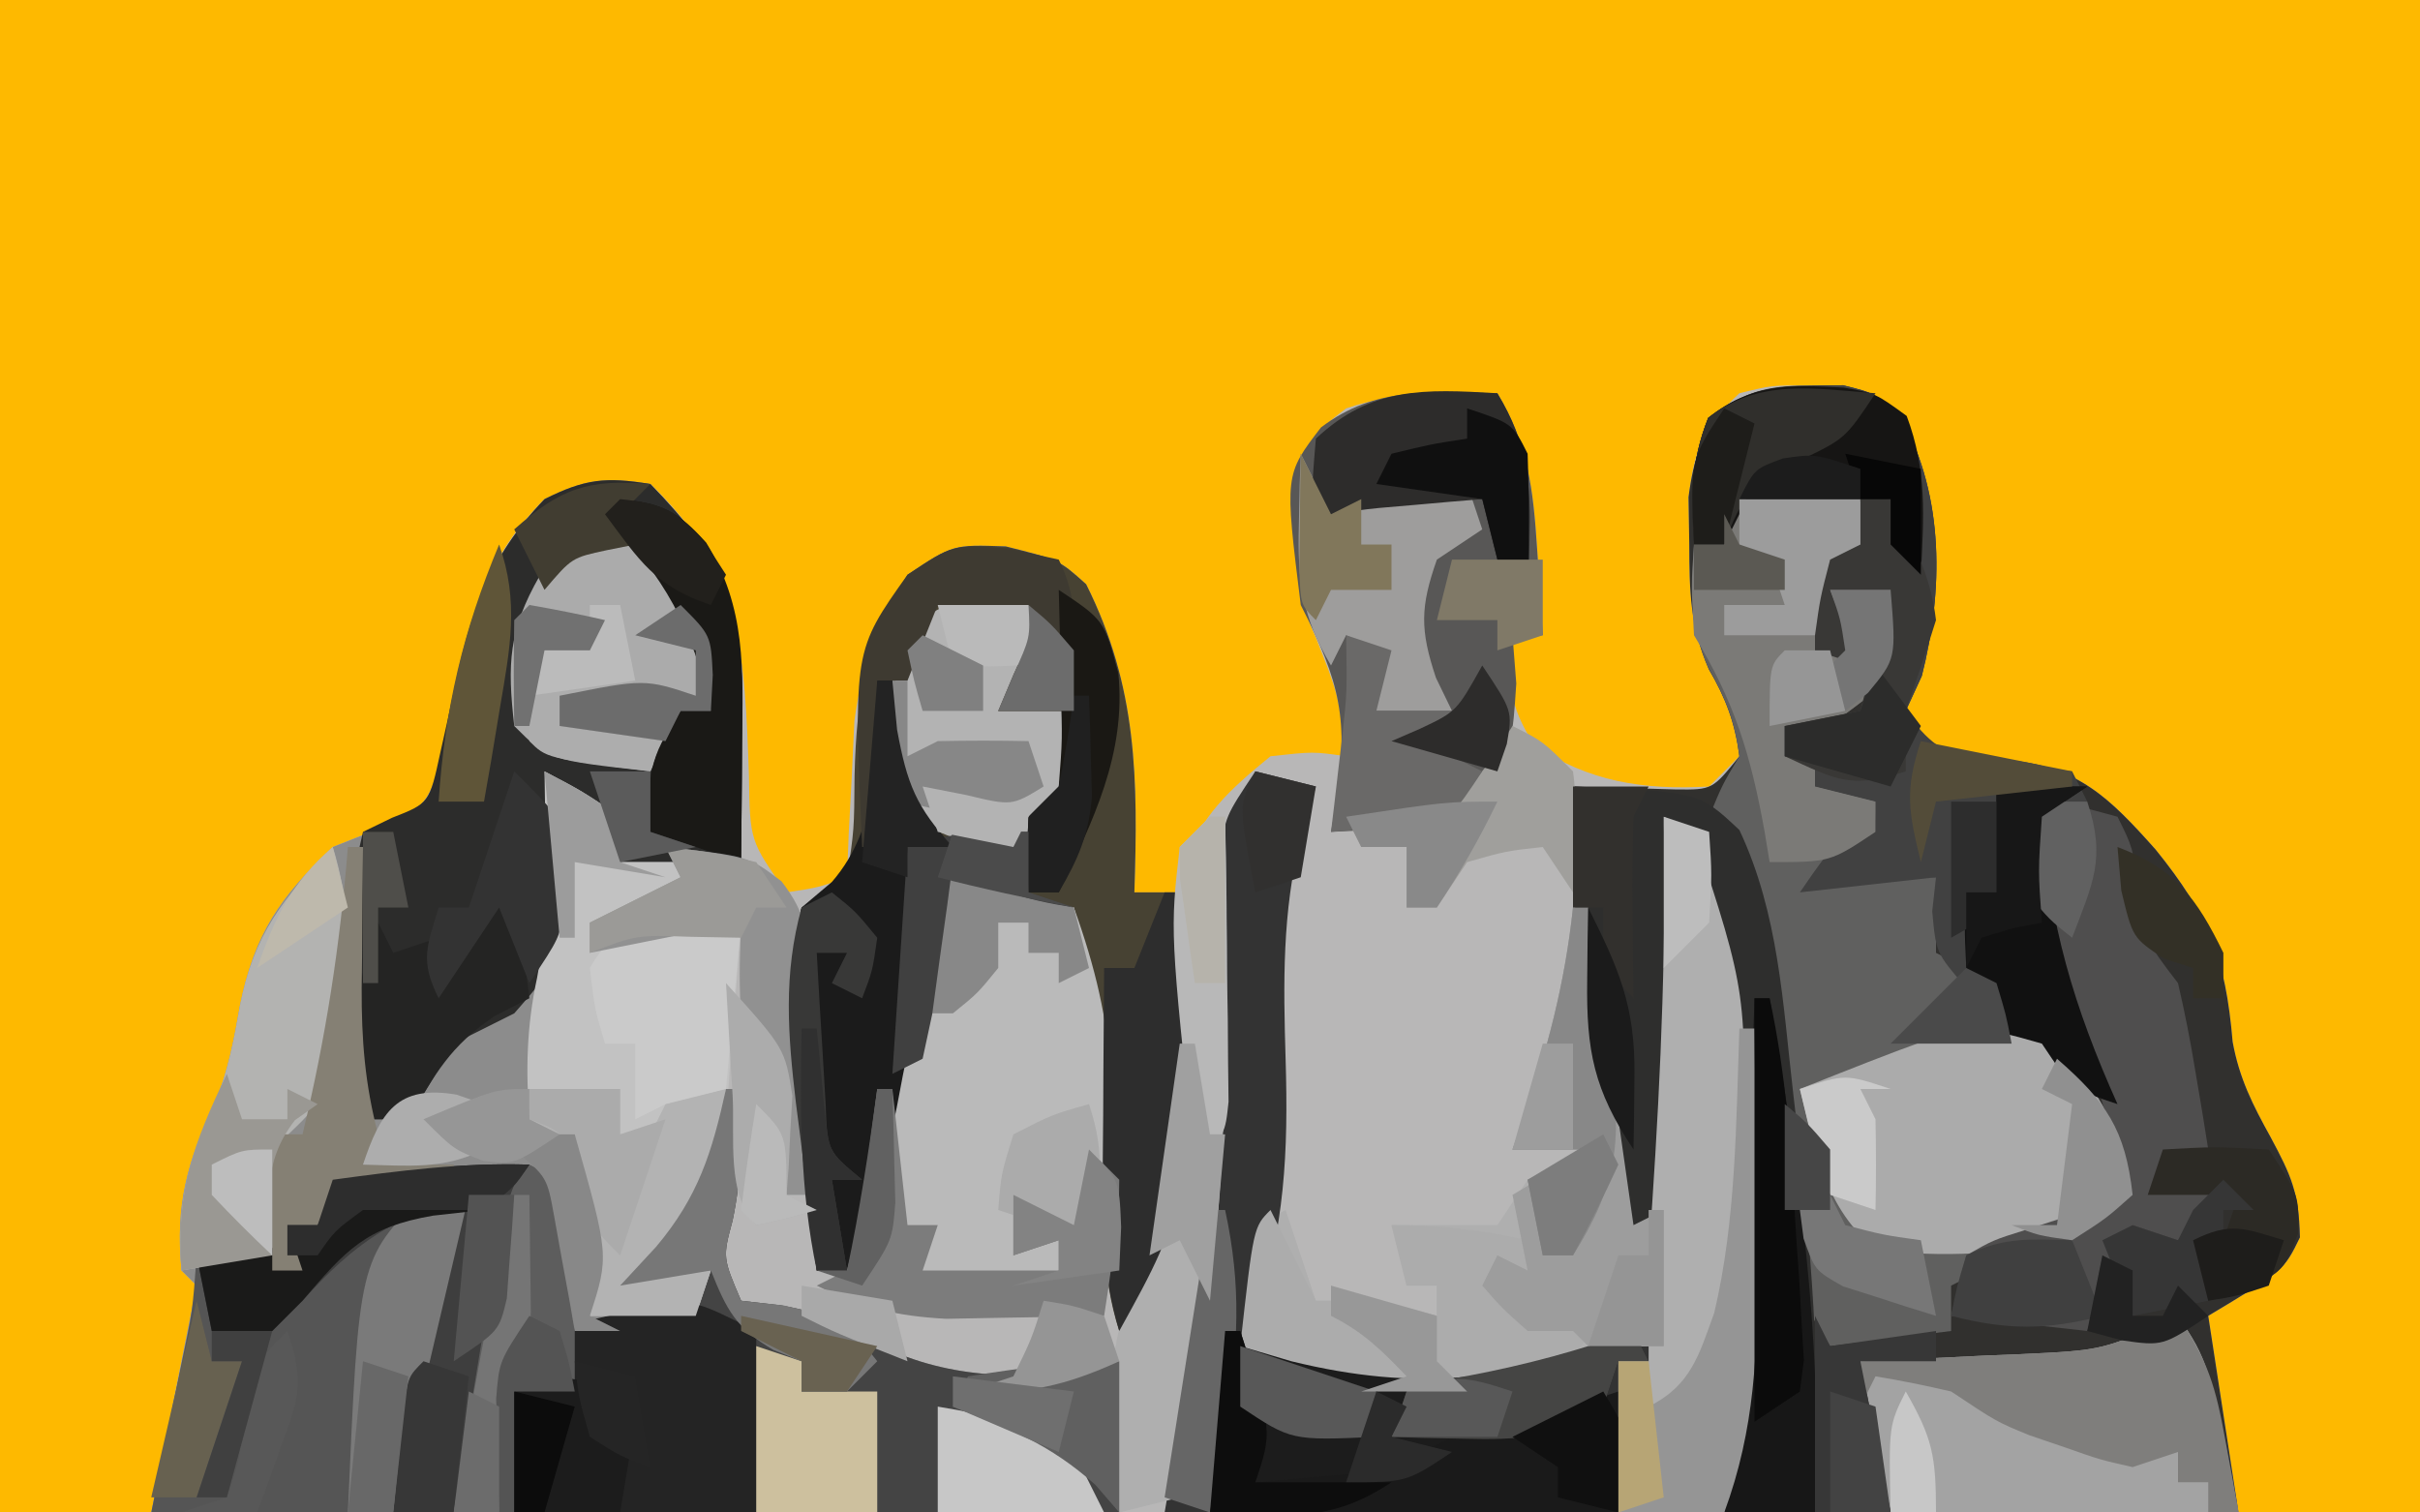 <?xml version="1.0" encoding="UTF-8"?>
<svg version="1.1" xmlns="http://www.w3.org/2000/svg" width="160" height="100">
<path d="M0 0 C52.8 0 105.6 0 160 0 C160 33 160 66 160 100 C107.2 100 54.4 100 0 100 C0 67 0 34 0 0 Z " fill="#FEB900" transform="translate(0,0)"/>
<path d="M0 0 C2.032 3.404 2.369 6.323 2.625 10.25 C2.737 11.866 2.737 11.866 2.852 13.516 C2.901 14.335 2.95 15.155 3 16 C2.34 16 1.68 16 1 16 C0.657 19.088 0.744 20.6 2.438 23.25 C6.01 25.69 9.69 26.25 14 26 C14.66 25.34 15.32 24.68 16 24 C15.703 21.771 15.107 20.183 13.973 18.242 C12.736 15.391 12.699 13.101 12.688 10 C12.671 8.969 12.654 7.938 12.637 6.875 C13.049 3.613 13.611 2.246 16 0 C18.156 -0.531 18.156 -0.531 20.5 -0.5 C21.273 -0.51 22.047 -0.521 22.844 -0.531 C25 0 25 0 26.73 1.695 C29.572 6.854 29.482 13.104 28.062 18.688 C27.712 19.451 27.361 20.214 27 21 C28.012 22.605 28.012 22.605 30 24 C31.238 24.082 32.475 24.165 33.75 24.25 C38.395 24.661 40.502 26.778 43.527 30.176 C47.02 34.502 48.138 37.287 48.613 42.883 C49.057 45.31 49.934 47.034 51.125 49.188 C52.495 51.746 52.997 52.844 53.062 55.812 C52 58 52 58 47 61 C47.66 65.29 48.32 69.58 49 74 C3.46 74 -42.08 74 -89 74 C-88.01 69.05 -87.02 64.1 -86 59 C-86.33 58.67 -86.66 58.34 -87 58 C-87.413 53.667 -86.646 50.823 -84.781 46.922 C-83.905 44.767 -83.524 42.726 -83.125 40.438 C-82.135 35.674 -80.526 33.365 -77 30 C-75.997 29.603 -74.994 29.206 -73.961 28.797 C-70.69 27.223 -70.69 27.223 -69.68 23.602 C-69.387 22.281 -69.119 20.955 -68.875 19.625 C-67.87 14.532 -66.772 10.772 -63 7 C-59.562 5.812 -59.562 5.812 -56 6 C-49.875 11.859 -49.77 17.321 -49.482 25.283 C-49.419 29.604 -49.419 29.604 -47 33 C-44.892 32.681 -44.892 32.681 -43 32 C-42.963 31.059 -42.925 30.118 -42.887 29.148 C-42.821 27.903 -42.755 26.658 -42.688 25.375 C-42.6 23.53 -42.6 23.53 -42.512 21.648 C-41.972 17.801 -41.033 15.294 -39 12 C-36 10 -36 10 -32.5 10.125 C-29 11 -29 11 -27.188 12.625 C-23.789 19.422 -23.756 25.516 -24 33 C-23.01 33 -22.02 33 -21 33 C-20.907 32.165 -20.907 32.165 -20.812 31.312 C-19.623 27.927 -17.751 26.251 -15 24 C-12.188 23.688 -12.188 23.688 -10 24 C-10.516 19.907 -10.516 19.907 -12.02 16.113 C-13.191 13.587 -13.3 11.713 -13.312 8.938 C-13.329 8.08 -13.346 7.223 -13.363 6.34 C-12.926 3.523 -12.253 2.694 -10 1 C-6.527 -0.158 -3.639 -0.069 0 0 Z " fill="#B8B7B7" transform="translate(99,26)"/>
<path d="M0 0 C0.773 -0.01 1.547 -0.021 2.344 -0.031 C4.5 0.5 4.5 0.5 6.23 2.195 C9.072 7.354 8.982 13.604 7.562 19.188 C7.212 19.951 6.861 20.714 6.5 21.5 C7.512 23.105 7.512 23.105 9.5 24.5 C10.738 24.582 11.975 24.665 13.25 24.75 C17.895 25.161 20.002 27.278 23.027 30.676 C26.52 35.002 27.638 37.787 28.113 43.383 C28.557 45.81 29.434 47.534 30.625 49.688 C31.995 52.246 32.497 53.344 32.562 56.312 C31.5 58.5 31.5 58.5 26.5 61.5 C27.16 65.79 27.82 70.08 28.5 74.5 C17.28 74.5 6.06 74.5 -5.5 74.5 C-5.17 72.19 -4.84 69.88 -4.5 67.5 C-4.415 65.556 -4.369 63.61 -4.367 61.664 C-4.366 60.599 -4.365 59.535 -4.363 58.438 C-4.367 57.344 -4.371 56.251 -4.375 55.125 C-4.371 54.04 -4.367 52.954 -4.363 51.836 C-3.975 40.252 -3.975 40.252 -7.5 29.5 C-8.16 29.17 -8.82 28.84 -9.5 28.5 C-9.488 29.253 -9.477 30.006 -9.465 30.781 C-9.389 39.731 -9.859 48.58 -10.5 57.5 C-12.856 55.144 -12.897 54.218 -13.352 50.992 C-13.48 50.087 -13.609 49.182 -13.742 48.25 C-13.869 47.301 -13.995 46.352 -14.125 45.375 C-14.259 44.449 -14.393 43.524 -14.531 42.57 C-15.28 37.158 -15.641 31.962 -15.5 26.5 C-14.56 26.535 -14.56 26.535 -13.602 26.57 C-12.376 26.597 -12.376 26.597 -11.125 26.625 C-10.313 26.648 -9.501 26.671 -8.664 26.695 C-6.287 26.714 -6.287 26.714 -4.5 24.5 C-4.797 22.271 -5.393 20.683 -6.527 18.742 C-7.764 15.891 -7.801 13.601 -7.812 10.5 C-7.829 9.469 -7.846 8.438 -7.863 7.375 C-7.212 2.224 -5.249 -0.07 0 0 Z " fill="#31302E" transform="translate(119.5,25.5)"/>
<path d="M0 0 C4.821 4.93 6.119 8.125 6.088 14.951 C6.075 16.058 6.075 16.058 6.062 17.188 C6.058 17.937 6.053 18.687 6.049 19.459 C6.037 21.306 6.019 23.153 6 25 C3.36 25 0.72 25 -2 25 C-2.289 24.361 -2.578 23.721 -2.875 23.062 C-3.828 20.848 -3.828 20.848 -6 20 C-5.988 20.999 -5.977 21.998 -5.965 23.027 C-5.956 24.318 -5.947 25.608 -5.938 26.938 C-5.926 28.225 -5.914 29.513 -5.902 30.84 C-6 34 -6 34 -7 35 C-7.368 37.328 -7.702 39.662 -8 42 C-6.515 42.495 -6.515 42.495 -5 43 C-4.234 44.707 -4.234 44.707 -3.75 46.812 C-3.58 47.5 -3.41 48.187 -3.234 48.895 C-2.978 51.195 -3.31 52.806 -4 55 C-1.657 54.744 0.678 54.407 3 54 C3.495 53.01 3.495 53.01 4 52 C1.03 52.495 1.03 52.495 -2 53 C-0.824 51.732 -0.824 51.732 0.375 50.438 C3.169 47.121 4.075 44.204 5 40 C5.33 40 5.66 40 6 40 C6.07 43.013 6.056 45.73 5.438 48.688 C4.778 51.146 4.778 51.146 6 54 C6.887 54.103 7.774 54.206 8.688 54.312 C12 55 12 55 14.312 56.5 C18.916 59.07 23.897 59.3 29.062 58.562 C29.702 58.377 30.341 58.191 31 58 C31 61.3 31 64.6 31 68 C9.88 68 -11.24 68 -33 68 C-32.01 63.05 -31.02 58.1 -30 53 C-30.33 52.67 -30.66 52.34 -31 52 C-31.413 47.667 -30.646 44.823 -28.781 40.922 C-27.905 38.767 -27.524 36.726 -27.125 34.438 C-26.135 29.674 -24.526 27.365 -21 24 C-19.997 23.603 -18.994 23.206 -17.961 22.797 C-14.69 21.223 -14.69 21.223 -13.68 17.602 C-13.387 16.281 -13.119 14.955 -12.875 13.625 C-11.867 8.514 -10.703 4.847 -7 1 C-4.326 -0.337 -2.972 -0.484 0 0 Z " fill="#8C8C8C" transform="translate(43,32)"/>
<path d="M0 0 C2.64 0 5.28 0 8 0 C8 0.99 8 1.98 8 3 C7.01 3.495 7.01 3.495 6 4 C6 5.98 6 7.96 6 10 C6 8.667 6 7.333 6 6 C7.32 6 8.64 6 10 6 C10.373 9.353 10.311 10.604 8.188 13.312 C6 15 6 15 3 15 C3 15.66 3 16.32 3 17 C3.66 17 4.32 17 5 17 C5 17.66 5 18.32 5 19 C6.32 19.33 7.64 19.66 9 20 C9 22 9 22 7.5 23.625 C7.005 24.079 6.51 24.532 6 25 C8.31 25 10.62 25 13 25 C13 26.65 13 28.3 13 30 C14.32 30.66 15.64 31.32 17 32 C17 32.66 17 33.32 17 34 C17.742 34.392 18.485 34.784 19.25 35.188 C23.006 37.663 24.11 39.929 26 44 C25 47 25 47 22 49 C20.008 49.691 18.008 50.359 16 51 C15.01 51.495 15.01 51.495 14 52 C14 52.99 14 53.98 14 55 C11.36 55.33 8.72 55.66 6 56 C3.8 52.699 3.614 51.113 3.254 47.23 C3.139 46.094 3.023 44.958 2.904 43.787 C2.678 41.399 2.454 39.011 2.232 36.623 C1.626 30.697 1.005 26.148 -2 21 C-1.125 18.875 -1.125 18.875 0 17 C-0.289 14.687 -0.914 13.151 -2.062 11.125 C-3.29 8.343 -3.137 6.005 -3 3 C-2.34 3 -1.68 3 -1 3 C-0.67 2.01 -0.34 1.02 0 0 Z " fill="#60605F" transform="translate(115,33)"/>
<path d="M0 0 C3.5 0.875 3.5 0.875 5.312 2.5 C8.711 9.297 8.744 15.391 8.5 22.875 C9.82 22.875 11.14 22.875 12.5 22.875 C12.074 43.598 12.074 43.598 7.5 51.875 C6.281 48.123 6.471 44.604 6.562 40.688 C6.649 34.781 6.098 29.569 4.5 23.875 C3.737 23.751 2.974 23.628 2.188 23.5 C-0.5 22.875 -0.5 22.875 -3.5 20.875 C-3.621 21.79 -3.742 22.705 -3.867 23.648 C-4.035 24.837 -4.202 26.025 -4.375 27.25 C-4.537 28.433 -4.7 29.617 -4.867 30.836 C-5.5 33.875 -5.5 33.875 -7.5 35.875 C-7.852 38.206 -8.183 40.539 -8.5 42.875 C-9.562 45.812 -9.562 45.812 -10.5 47.875 C-11.16 47.875 -11.82 47.875 -12.5 47.875 C-12.865 45.001 -13.217 42.126 -13.562 39.25 C-13.666 38.442 -13.77 37.634 -13.877 36.801 C-14.406 32.314 -14.795 28.283 -13.5 23.875 C-12.51 23.215 -11.52 22.555 -10.5 21.875 C-10.025 18.728 -10.025 18.728 -10 15.125 C-9.867 9.897 -9.28 6.36 -6.5 1.875 C-3.5 -0.125 -3.5 -0.125 0 0 Z " fill="#474233" transform="translate(66.5,36.125)"/>
<path d="M0 0 C4.821 4.93 6.119 8.125 6.088 14.951 C6.08 15.689 6.071 16.427 6.062 17.188 C6.058 17.937 6.053 18.687 6.049 19.459 C6.037 21.306 6.019 23.153 6 25 C3.36 25 0.72 25 -2 25 C-2.289 24.361 -2.578 23.721 -2.875 23.062 C-3.828 20.848 -3.828 20.848 -6 20 C-5.965 20.664 -5.93 21.328 -5.895 22.012 C-5.615 31.131 -5.615 31.131 -9 35 C-10.333 35.667 -11.667 36.333 -13 37 C-13.516 37.866 -14.031 38.733 -14.562 39.625 C-15.037 40.409 -15.511 41.193 -16 42 C-16.99 42 -17.98 42 -19 42 C-19.866 37.639 -20.083 33.687 -19.812 29.25 C-19.757 28.121 -19.702 26.992 -19.645 25.828 C-19.432 24.895 -19.219 23.962 -19 23 C-18.364 22.692 -17.729 22.384 -17.074 22.066 C-14.609 21.102 -14.609 21.102 -13.875 17.699 C-13.567 16.366 -13.276 15.028 -13 13.688 C-11.93 8.582 -10.699 4.85 -7 1 C-4.326 -0.337 -2.972 -0.484 0 0 Z " fill="#2C2C2B" transform="translate(43,32)"/>
<path d="M0 0 C3 1 3 1 4.149 2.815 C6.995 10.124 6.183 18.919 6.188 26.625 C6.2 27.718 6.212 28.811 6.225 29.938 C6.235 35.691 5.966 40.575 4 46 C1.69 46 -0.62 46 -3 46 C-3 42.7 -3 39.4 -3 36 C-3.722 36.144 -4.444 36.289 -5.188 36.438 C-6.116 36.623 -7.044 36.809 -8 37 C-9.176 37.278 -9.176 37.278 -10.375 37.562 C-17.153 38.692 -21.802 37.61 -28 35 C-27.414 28.848 -27.414 28.848 -27 27 C-26.34 26.67 -25.68 26.34 -25 26 C-24.34 27.98 -23.68 29.96 -23 32 C-21.68 32 -20.36 32 -19 32 C-17.658 32.298 -16.321 32.622 -15 33 C-15 32.34 -15 31.68 -15 31 C-15.66 31 -16.32 31 -17 31 C-17.33 29.68 -17.66 28.36 -18 27 C-15.667 27 -13.333 27 -11 27 C-10.34 26.01 -9.68 25.02 -9 24 C-6.875 22.812 -6.875 22.812 -5 22 C-5.33 22 -5.66 22 -6 22 C-7.32 22 -8.64 22 -10 22 C-9.795 21.432 -9.59 20.863 -9.379 20.277 C-7.709 15.492 -6.536 11.041 -6 6 C-5.67 6 -5.34 6 -5 6 C-3.515 16.395 -3.515 16.395 -2 27 C-1.34 18.09 -0.68 9.18 0 0 Z " fill="#AFAFAF" transform="translate(110,54)"/>
<path d="M0 0 C0.33 0 0.66 0 1 0 C1.07 3.013 1.056 5.73 0.438 8.688 C-0.222 11.146 -0.222 11.146 1 14 C2.33 14.155 2.33 14.155 3.688 14.312 C7 15 7 15 9.312 16.5 C13.916 19.07 18.897 19.3 24.062 18.562 C24.702 18.377 25.341 18.191 26 18 C26 21.3 26 24.6 26 28 C12.8 28 -0.4 28 -14 28 C-14 25.36 -14 22.72 -14 20 C-12.68 20 -11.36 20 -10 20 C-10.66 18.68 -11.32 17.36 -12 16 C-11.29 15.879 -10.579 15.758 -9.848 15.633 C-8.929 15.465 -8.009 15.298 -7.062 15.125 C-5.688 14.881 -5.688 14.881 -4.285 14.633 C-3.531 14.424 -2.777 14.215 -2 14 C-1.67 13.34 -1.34 12.68 -1 12 C-2.98 12.33 -4.96 12.66 -7 13 C-6.216 12.154 -5.433 11.309 -4.625 10.438 C-1.831 7.121 -0.925 4.204 0 0 Z " fill="#444444" transform="translate(48,72)"/>
<path d="M0 0 C1.32 0.33 2.64 0.66 4 1 C3.67 2.112 3.34 3.225 3 4.371 C1.765 9.31 1.847 14.002 2 19.062 C2.184 25.194 1.944 30.162 0 36 C0 36.66 0 37.32 0 38 C9.152 41.183 17.058 40.629 26 37 C26 37.66 26 38.32 26 39 C25.34 39 24.68 39 24 39 C24.186 39.907 24.371 40.815 24.562 41.75 C25 45 25 45 24 49 C14.1 49 4.2 49 -6 49 C-5.526 46.236 -5.051 43.472 -4.562 40.625 C-2.999 30.932 -2.545 21.306 -2.379 11.497 C-2.356 10.434 -2.333 9.372 -2.309 8.277 C-2.296 7.331 -2.284 6.385 -2.271 5.41 C-2 3 -2 3 0 0 Z " fill="#333333" transform="translate(83,51)"/>
<path d="M0 0 C-1.65 7.59 -3.3 15.18 -5 23 C-11.6 23 -18.2 23 -25 23 C-23.5 15.625 -23.5 15.625 -23.025 13.307 C-22.265 9.682 -22.265 9.682 -22 6 C-18.25 4.875 -18.25 4.875 -16 6 C-16 5.34 -16 4.68 -16 4 C-15.34 4 -14.68 4 -14 4 C-13.67 3.01 -13.34 2.02 -13 1 C-8.545 0.396 -4.52 0 0 0 Z " fill="#555555" transform="translate(35,77)"/>
<path d="M0 0 C2.156 0.531 2.156 0.531 3.887 2.227 C6.729 7.385 6.638 13.635 5.219 19.219 C4.868 19.982 4.518 20.745 4.156 21.531 C5.565 23.556 6.66 24.442 9.102 24.883 C9.821 24.952 10.54 25.022 11.281 25.094 C12.56 25.238 13.839 25.383 15.156 25.531 C15.486 26.191 15.816 26.851 16.156 27.531 C15.166 27.861 14.176 28.191 13.156 28.531 C13.61 35.561 15.277 41.116 18.156 47.531 C15.156 46.531 15.156 46.531 13.156 43.531 C10.593 42.802 10.593 42.802 8.156 42.531 C9.146 42.036 9.146 42.036 10.156 41.531 C9.496 40.974 8.836 40.417 8.156 39.844 C6.156 37.531 6.156 37.531 5.906 34.781 C5.989 34.039 6.071 33.296 6.156 32.531 C1.701 33.026 1.701 33.026 -2.844 33.531 C-1.469 31.531 -1.469 31.531 0.156 29.531 C0.816 29.531 1.476 29.531 2.156 29.531 C2.156 28.871 2.156 28.211 2.156 27.531 C0.836 27.201 -0.484 26.871 -1.844 26.531 C-1.844 25.871 -1.844 25.211 -1.844 24.531 C-2.504 24.531 -3.164 24.531 -3.844 24.531 C-3.844 23.871 -3.844 23.211 -3.844 22.531 C-2.194 22.201 -0.544 21.871 1.156 21.531 C1.816 18.891 2.476 16.251 3.156 13.531 C1.836 13.531 0.516 13.531 -0.844 13.531 C-0.184 15.181 0.476 16.831 1.156 18.531 C0.166 18.201 -0.824 17.871 -1.844 17.531 C-1.844 15.551 -1.844 13.571 -1.844 11.531 C-0.854 11.201 0.136 10.871 1.156 10.531 C1.156 9.541 1.156 8.551 1.156 7.531 C-0.143 7.655 -1.442 7.779 -2.781 7.906 C-3.512 7.976 -4.243 8.045 -4.996 8.117 C-5.606 8.254 -6.216 8.39 -6.844 8.531 C-7.174 9.191 -7.504 9.851 -7.844 10.531 C-8.504 10.531 -9.164 10.531 -9.844 10.531 C-10.056 7.417 -10.06 5.078 -8.906 2.156 C-6.004 -0.13 -3.609 0.048 0 0 Z " fill="#414141" transform="translate(121.844,25.469)"/>
<path d="M0 0 C2.032 3.404 2.369 6.323 2.625 10.25 C2.7 11.328 2.775 12.405 2.852 13.516 C2.925 14.745 2.925 14.745 3 16 C2.34 16 1.68 16 1 16 C1.124 17.578 1.124 17.578 1.25 19.188 C1 23 1 23 -0.5 25.875 C-3.998 28.848 -6.464 28.773 -11 29 C-10.893 28.42 -10.786 27.84 -10.676 27.242 C-9.81 21.599 -10.381 19.134 -13 14 C-14.069 5.391 -14.069 5.391 -11.664 2.262 C-8.026 -0.497 -4.376 -0.083 0 0 Z " fill="#585756" transform="translate(99,26)"/>
<path d="M0 0 C2.5 1.312 2.5 1.312 5 3 C5 3.99 5 4.98 5 6 C6.65 6 8.3 6 10 6 C7.826 8.5 6.27 9.436 3 10 C3.99 10 4.98 10 6 10 C8.333 10 10.667 10 13 10 C12.798 12.9 12.565 15.792 12.312 18.688 C12.259 19.504 12.206 20.321 12.15 21.162 C11.766 25.292 11.425 28.075 8.418 31.082 C7.221 32.031 7.221 32.031 6 33 C7.65 33 9.3 33 11 33 C10.67 33.99 10.34 34.98 10 36 C7.69 36 5.38 36 3 36 C2.963 35.313 2.925 34.626 2.887 33.918 C2.821 33.017 2.755 32.116 2.688 31.188 C2.629 30.294 2.571 29.401 2.512 28.48 C1.923 25.628 1.062 24.942 -1 23 C-1.243 19.724 -1.184 16.851 -0.488 13.637 C0.044 10.761 0.098 8.109 0.062 5.188 C0.053 4.212 0.044 3.236 0.035 2.23 C0.024 1.494 0.012 0.758 0 0 Z " fill="#C2C2C2" transform="translate(36,51)"/>
<path d="M0 0 C0.578 0.309 1.155 0.619 1.75 0.938 C3.849 1.929 5.751 2.475 8 3 C10.867 10.969 11.201 16.814 9 25 C6.525 24.01 6.525 24.01 4 23 C4.33 23.66 4.66 24.32 5 25 C5.66 25 6.32 25 7 25 C7 25.66 7 26.32 7 27 C4.249 27.917 2.641 28.109 -0.188 28.062 C-2.075 28.032 -2.075 28.032 -4 28 C-3.01 26.68 -2.02 25.36 -1 24 C-1.66 24 -2.32 24 -3 24 C-5.001 17.998 -3.893 12.89 -2 7 C-1.62 5.689 -1.245 4.376 -0.875 3.062 C-0.586 2.052 -0.297 1.041 0 0 Z " fill="#BABABA" transform="translate(63,57)"/>
<path d="M0 0 C8.305 0.348 8.305 0.348 11 2.875 C13.605 8.412 13.865 14.302 14.562 20.312 C14.699 21.484 14.835 22.656 14.976 23.863 C15.875 31.959 16.4 39.851 16 48 C14.02 48 12.04 48 10 48 C10.162 47.1 10.325 46.2 10.492 45.273 C11.279 39.747 11.145 34.196 11.125 28.625 C11.129 27.54 11.133 26.454 11.137 25.336 C11.525 13.752 11.525 13.752 8 3 C7.34 2.67 6.68 2.34 6 2 C6.012 2.753 6.023 3.506 6.035 4.281 C6.111 13.231 5.641 22.08 5 31 C2.644 28.644 2.603 27.718 2.148 24.492 C2.02 23.587 1.891 22.682 1.758 21.75 C1.568 20.327 1.568 20.327 1.375 18.875 C1.241 17.949 1.107 17.024 0.969 16.07 C0.22 10.658 -0.141 5.462 0 0 Z " fill="#2E2E2D" transform="translate(104,52)"/>
<path d="M0 0 C2 3 2 3 4 13 C-3.59 13 -11.18 13 -19 13 C-19.66 9.7 -20.32 6.4 -21 3 C-19.819 2.951 -18.638 2.902 -17.422 2.852 C-15.865 2.777 -14.307 2.701 -12.75 2.625 C-11.973 2.594 -11.195 2.563 -10.395 2.531 C-4.926 2.273 -4.926 2.273 0 0 Z " fill="#A3A3A3" transform="translate(144,87)"/>
<path d="M0 0 C1.678 2.285 2.768 4.399 4 7 C3 10 3 10 0 12 C-4.315 12.907 -8.564 13.183 -12.938 12.625 C-16.323 9.958 -16.971 6.066 -18 2 C-4.294 -3.435 -4.294 -3.435 0 0 Z " fill="#ABABAB" transform="translate(137,70)"/>
<path d="M0 0 C2.5 0.312 2.5 0.312 5 1 C6 3 6 3 6.438 5.938 C6.821 9.159 6.821 9.159 9 12 C9.441 13.882 9.811 15.781 10.125 17.688 C10.293 18.681 10.46 19.675 10.633 20.699 C10.754 21.458 10.875 22.218 11 23 C10.01 23.66 9.02 24.32 8 25 C9.32 25.33 10.64 25.66 12 26 C10.75 27.5 10.75 27.5 9 29 C7.68 29 6.36 29 5 29 C4.34 30.98 3.68 32.96 3 35 C0.03 34.67 -2.94 34.34 -6 34 C-5.67 32.68 -5.34 31.36 -5 30 C-3.223 28.988 -3.223 28.988 -1.062 28.312 C-0.352 28.082 0.358 27.851 1.09 27.613 C1.72 27.411 2.351 27.209 3 27 C3.66 26.67 4.32 26.34 5 26 C4.636 21.72 3.88 18.5 2 14.625 C-0.095 10.192 -1.055 5.918 -1 1 C-0.67 0.67 -0.34 0.34 0 0 Z " fill="#4F4E4E" transform="translate(135,53)"/>
<path d="M0 0 C0 3.96 0 7.92 0 12 C-5.28 12 -10.56 12 -16 12 C-16 9.36 -16 6.72 -16 4 C-14.68 4 -13.36 4 -12 4 C-12.66 2.68 -13.32 1.36 -14 0 C-12.421 -0.392 -10.836 -0.763 -9.25 -1.125 C-8.368 -1.334 -7.487 -1.543 -6.578 -1.758 C-4 -2 -4 -2 0 0 Z " fill="#242424" transform="translate(50,88)"/>
<path d="M0 0 C2.64 0 5.28 0 8 0 C8 0.99 8 1.98 8 3 C7.01 3.495 7.01 3.495 6 4 C6 5.98 6 7.96 6 10 C6 8.667 6 7.333 6 6 C7.32 6 8.64 6 10 6 C10.373 9.353 10.311 10.604 8.188 13.312 C6 15 6 15 3 15 C3 15.66 3 16.32 3 17 C3.66 17 4.32 17 5 17 C5 17.66 5 18.32 5 19 C6.32 19.33 7.64 19.66 9 20 C9 20.66 9 21.32 9 22 C6 24 6 24 2 24 C1.89 23.336 1.781 22.672 1.668 21.988 C0.762 16.945 -0.317 13.391 -3 9 C-3.188 5.688 -3.188 5.688 -3 3 C-2.34 3 -1.68 3 -1 3 C-0.67 2.01 -0.34 1.02 0 0 Z " fill="#7B7A77" transform="translate(115,33)"/>
<path d="M0 0 C0.33 0 0.66 0 1 0 C1.103 1.073 1.206 2.145 1.312 3.25 C1.974 6.858 2.575 8.364 5 11 C4.01 11 3.02 11 2 11 C2.192 11.987 2.384 12.975 2.582 13.992 C3.187 18.248 2.56 21.95 1.688 26.125 C1.557 26.815 1.426 27.504 1.291 28.215 C0.543 31.997 -0.431 35.477 -2 39 C-2.66 39 -3.32 39 -4 39 C-4.365 36.126 -4.717 33.251 -5.062 30.375 C-5.166 29.567 -5.27 28.759 -5.377 27.926 C-5.908 23.417 -6.208 19.451 -5 15 C-4.01 14.165 -4.01 14.165 -3 13.312 C0.277 9.524 -0.167 4.857 0 0 Z " fill="#1B1B1B" transform="translate(58,45)"/>
<path d="M0 0 C0.33 0 0.66 0 1 0 C1.35 15.333 1.048 29.941 -2 45 C-3.98 45.495 -3.98 45.495 -6 46 C-7.693 39.567 -6.303 33.4 -3.961 27.289 C-2.699 22.969 -2.579 18.854 -2.438 14.375 C-2.377 12.695 -2.314 11.015 -2.246 9.336 C-2.222 8.599 -2.198 7.862 -2.174 7.103 C-1.73 1.73 -1.73 1.73 0 0 Z " fill="#AFAFAF" transform="translate(80,54)"/>
<path d="M0 0 C-1.65 7.59 -3.3 15.18 -5 23 C-6.32 23 -7.64 23 -9 23 C-8.5 15.506 -6.562 9.043 -4 2 C-8.985 3.487 -11.499 5.11 -15 9 C-15.66 9.66 -16.32 10.32 -17 11 C-18.32 11 -19.64 11 -21 11 C-21.33 9.35 -21.66 7.7 -22 6 C-18.25 4.875 -18.25 4.875 -16 6 C-16 5.34 -16 4.68 -16 4 C-15.34 4 -14.68 4 -14 4 C-13.67 3.01 -13.34 2.02 -13 1 C-8.545 0.396 -4.52 0 0 0 Z " fill="#3E3E3E" transform="translate(35,77)"/>
<path d="M0 0 C1 2 2 4 3 6 C4.32 6 5.64 6 7 6 C8.342 6.298 9.679 6.622 11 7 C11 6.34 11 5.68 11 5 C10.34 5 9.68 5 9 5 C8.67 3.68 8.34 2.36 8 1 C11.273 1 13.847 1.299 17 2 C17 2.66 17 3.32 17 4 C16.67 4.33 16.34 4.66 16 5 C16.33 5.99 16.66 6.98 17 8 C18.65 7.34 20.3 6.68 22 6 C21.043 8.611 20.344 9.792 17.938 11.25 C10.597 13.124 4.848 11.988 -2 9 C-1.125 1.125 -1.125 1.125 0 0 Z " fill="#ACACAC" transform="translate(84,80)"/>
<path d="M0 0 C2.5 0.688 2.5 0.688 4.812 3.375 C6.454 6.597 6.915 8.164 6.5 11.688 C5.84 11.688 5.18 11.688 4.5 11.688 C3.84 13.008 3.18 14.328 2.5 15.688 C-4.25 14.938 -4.25 14.938 -6.5 12.688 C-6.964 8.589 -6.884 6.356 -4.812 2.75 C-2.5 0.688 -2.5 0.688 0 0 Z " fill="#ABABAB" transform="translate(40.5,35.312)"/>
<path d="M0 0 C1.081 3.434 1.05 6.421 0.812 10 C0.757 11.031 0.702 12.062 0.645 13.125 C-0.129 16.575 -1.482 17.618 -4 20 C-4.334 23.668 -4.334 23.668 -4 27 C-5.98 27.33 -7.96 27.66 -10 28 C-10.317 23.663 -9.65 20.832 -7.781 16.922 C-6.905 14.767 -6.524 12.726 -6.125 10.438 C-5.198 5.769 -3.293 3.379 0 0 Z " fill="#B3B3B1" transform="translate(22,56)"/>
<path d="M0 0 C0.33 0 0.66 0 1 0 C1.99 6.93 2.98 13.86 4 21 C4.66 20.67 5.32 20.34 6 20 C6 22.97 6 25.94 6 29 C4.334 29.043 2.666 29.041 1 29 C0.67 28.67 0.34 28.34 0 28 C-0.99 28 -1.98 28 -3 28 C-4.688 26.5 -4.688 26.5 -6 25 C-5.67 24.34 -5.34 23.68 -5 23 C-4.34 23.33 -3.68 23.66 -3 24 C-3.33 22.35 -3.66 20.7 -4 19 C-2.35 18.01 -0.7 17.02 1 16 C0.67 16 0.34 16 0 16 C-1.32 16 -2.64 16 -4 16 C-3.795 15.432 -3.59 14.863 -3.379 14.277 C-1.709 9.492 -0.536 5.041 0 0 Z " fill="#9D9D9D" transform="translate(104,60)"/>
<path d="M0 0 C0.928 0.103 1.856 0.206 2.812 0.312 C3.143 1.302 3.473 2.292 3.812 3.312 C2.375 5.5 2.375 5.5 0.812 7.312 C2.462 7.312 4.112 7.312 5.812 7.312 C6.178 10.602 6.075 11.943 4.125 14.688 C1.812 16.312 1.812 16.312 -0.75 16.25 C-4.642 14.753 -4.642 14.753 -6.188 12.312 C-6.609 8.516 -6.431 5.947 -5.062 2.375 C-3.188 0.312 -3.188 0.312 0 0 Z " fill="#B3B3B3" transform="translate(65.188,39.688)"/>
<path d="M0 0 C0.33 0.66 0.66 1.32 1 2 C0.34 2 -0.32 2 -1 2 C-1.33 2.99 -1.66 3.98 -2 5 C-4.773 6.755 -7.557 7.468 -10.75 8.125 C-11.549 8.293 -12.348 8.46 -13.172 8.633 C-13.775 8.754 -14.378 8.875 -15 9 C-15 9.33 -15 9.66 -15 10 C-18.3 10 -21.6 10 -25 10 C-25.33 7.03 -25.66 4.06 -26 1 C-24.329 1.495 -24.329 1.495 -22.625 2 C-14.407 4.018 -7.699 3.422 0 0 Z " fill="#1C1C1C" transform="translate(108,88)"/>
<path d="M0 0 C0.33 0 0.66 0 1 0 C3.125 6.625 3.125 6.625 2 10 C3.418 9.885 4.834 9.757 6.25 9.625 C7.039 9.555 7.828 9.486 8.641 9.414 C11.111 8.981 12.792 8.159 15 7 C16.343 6.606 17.698 6.25 19.062 5.938 C21.444 5.384 23.672 4.776 26 4 C27.082 7.365 26.925 8.298 26 12 C17.09 12 8.18 12 -1 12 C-0.67 8.04 -0.34 4.08 0 0 Z " fill="#1A1A1A" transform="translate(81,88)"/>
<path d="M0 0 C2.003 3.004 2.493 4.71 3.125 8.188 C3.293 9.089 3.46 9.99 3.633 10.918 C3.754 11.605 3.875 12.292 4 13 C3.34 13 2.68 13 2 13 C2 12.34 2 11.68 2 11 C1.34 11 0.68 11 0 11 C0 10.34 0 9.68 0 9 C-0.99 9.33 -1.98 9.66 -3 10 C-5.156 9.512 -5.156 9.512 -7.5 8.688 C-8.273 8.423 -9.047 8.159 -9.844 7.887 C-12 7 -12 7 -15 5 C-16.655 4.615 -18.322 4.272 -20 4 C-20.33 4.66 -20.66 5.32 -21 6 C-21 5.01 -21 4.02 -21 3 C-19.819 2.951 -18.638 2.902 -17.422 2.852 C-15.865 2.777 -14.307 2.701 -12.75 2.625 C-11.973 2.594 -11.195 2.563 -10.395 2.531 C-4.926 2.273 -4.926 2.273 0 0 Z " fill="#7F7E7C" transform="translate(144,87)"/>
<path d="M0 0 C0.33 0 0.66 0 1 0 C2.932 11.431 4.52 22.374 4 34 C2.02 34 0.04 34 -2 34 C-1.847 33.132 -1.693 32.265 -1.535 31.371 C-0.669 25.309 -0.633 19.174 -0.438 13.062 C-0.394 11.806 -0.351 10.55 -0.307 9.256 C-0.201 6.171 -0.099 3.085 0 0 Z " fill="#171717" transform="translate(116,66)"/>
<path d="M0 0 C0.99 0.33 1.98 0.66 3 1 C1.67 9.35 1.67 9.35 -1.125 12.062 C-1.744 12.372 -2.362 12.681 -3 13 C-1.35 13 0.3 13 2 13 C1.67 13.99 1.34 14.98 1 16 C-1.31 16 -3.62 16 -6 16 C-6.037 15.313 -6.075 14.626 -6.113 13.918 C-6.179 13.017 -6.245 12.116 -6.312 11.188 C-6.371 10.294 -6.429 9.401 -6.488 8.48 C-7.071 5.655 -7.9 4.875 -10 3 C-10 2.34 -10 1.68 -10 1 C-8.02 1 -6.04 1 -4 1 C-4 1.99 -4 2.98 -4 4 C-3.34 4 -2.68 4 -2 4 C-1.34 2.68 -0.68 1.36 0 0 Z " fill="#B3B3B3" transform="translate(45,71)"/>
<path d="M0 0 C2.098 0.375 2.098 0.375 4.16 1.875 C5.517 5.494 5.29 8.52 5.098 12.375 C4.438 11.715 3.778 11.055 3.098 10.375 C3.098 9.385 3.098 8.395 3.098 7.375 C1.451 7.489 -0.195 7.616 -1.84 7.75 C-2.756 7.82 -3.673 7.889 -4.617 7.961 C-5.371 8.098 -6.125 8.234 -6.902 8.375 C-7.232 9.035 -7.562 9.695 -7.902 10.375 C-8.562 10.375 -9.222 10.375 -9.902 10.375 C-10.115 7.261 -10.118 4.922 -8.965 2 C-6.045 -0.301 -3.64 -0.189 0 0 Z " fill="#161514" transform="translate(121.902,25.625)"/>
<path d="M0 0 C0.66 0 1.32 0 2 0 C1.574 20.723 1.574 20.723 -3 29 C-3.87 26.003 -4.118 23.35 -4.098 20.234 C-4.094 19.345 -4.091 18.455 -4.088 17.539 C-4.075 16.158 -4.075 16.158 -4.062 14.75 C-4.058 13.814 -4.053 12.878 -4.049 11.914 C-4.037 9.609 -4.021 7.305 -4 5 C-3.34 5 -2.68 5 -2 5 C-1.34 3.35 -0.68 1.7 0 0 Z " fill="#2D2D2D" transform="translate(77,59)"/>
<path d="M0 0 C0.33 0 0.66 0 1 0 C1.058 4.021 1.094 8.041 1.125 12.062 C1.142 13.196 1.159 14.33 1.176 15.498 C1.21 21.4 1.049 26.441 -1 32 C-3.31 32 -5.62 32 -8 32 C-8 28.7 -8 25.4 -8 22 C-7.34 22 -6.68 22 -6 22 C-6 22.99 -6 23.98 -6 25 C-3.214 23.607 -2.693 21.641 -1.664 18.809 C-0.214 12.676 -0.221 6.277 0 0 Z " fill="#959595" transform="translate(115,68)"/>
<path d="M0 0 C0.66 1.32 1.32 2.64 2 4 C2.557 3.67 3.114 3.34 3.688 3 C6.303 1.869 8.181 1.843 11 2 C11.33 2.99 11.66 3.98 12 5 C11.01 5.66 10.02 6.32 9 7 C7.899 10.135 7.879 11.637 8.938 14.812 C9.288 15.534 9.639 16.256 10 17 C8.35 17 6.7 17 5 17 C4.67 16.01 4.34 15.02 4 14 C4.33 13.67 4.66 13.34 5 13 C4.34 12.67 3.68 12.34 3 12 C2.67 12.66 2.34 13.32 2 14 C0.094 10.788 -0.223 8.461 -0.125 4.75 C-0.098 3.412 -0.098 3.412 -0.07 2.047 C-0.047 1.371 -0.024 0.696 0 0 Z " fill="#9E9D9C" transform="translate(86,30)"/>
<path d="M0 0 C0.33 0 0.66 0 1 0 C1.33 2.97 1.66 5.94 2 9 C2.66 9 3.32 9 4 9 C3.67 9.99 3.34 10.98 3 12 C5.97 12 8.94 12 12 12 C12 11.34 12 10.68 12 10 C11.01 10.33 10.02 10.66 9 11 C9 9.68 9 8.36 9 7 C10.32 7.66 11.64 8.32 13 9 C13.33 7.35 13.66 5.7 14 4 C14.66 4.66 15.32 5.32 16 6 C15.977 8.164 15.977 8.164 15.625 10.625 C15.459 11.851 15.459 11.851 15.289 13.102 C15.146 14.041 15.146 14.041 15 15 C12.771 15.054 10.542 15.093 8.312 15.125 C6.45 15.16 6.45 15.16 4.551 15.195 C1.188 15.01 -0.999 14.458 -4 13 C-3.34 12.67 -2.68 12.34 -2 12 C-0.962 8.079 -0.551 4.015 0 0 Z " fill="#7C7C7C" transform="translate(58,72)"/>
<path d="M0 0 C0.66 0.33 1.32 0.66 2 1 C3.166 4.499 3.064 7.325 3 11 C3 12.32 3 13.64 3 15 C1.68 15 0.36 15 -1 15 C-1 17.64 -1 20.28 -1 23 C-2.32 23 -3.64 23 -5 23 C-1.533 1.533 -1.533 1.533 0 0 Z " fill="#5D5D5D" transform="translate(35,77)"/>
<path d="M0 0 C2.026 3.349 2.217 5.87 2.125 9.75 C2.107 10.735 2.089 11.72 2.07 12.734 C2.036 13.856 2.036 13.856 2 15 C1.67 15 1.34 15 1 15 C0.34 12.36 -0.32 9.72 -1 7 C-2.459 7.114 -3.917 7.242 -5.375 7.375 C-6.187 7.445 -6.999 7.514 -7.836 7.586 C-10.203 7.829 -10.203 7.829 -12 10 C-12.312 6.688 -12.312 6.688 -12 3 C-8.334 -0.444 -4.852 -0.285 0 0 Z " fill="#2D2C2B" transform="translate(99,26)"/>
<path d="M0 0 C0.33 0 0.66 0 1 0 C1.33 2.64 1.66 5.28 2 8 C1.237 8.392 0.474 8.784 -0.312 9.188 C-3.263 11.177 -4.213 12.995 -6 16 C-6.99 16 -7.98 16 -9 16 C-10.206 11.056 -9.629 7.791 -8 3 C-7.67 3.66 -7.34 4.32 -7 5 C-6.01 4.67 -5.02 4.34 -4 4 C-4 4.99 -4 5.98 -4 7 C-2.68 4.69 -1.36 2.38 0 0 Z " fill="#242423" transform="translate(33,58)"/>
<path d="M0 0 C2.78 0.278 3.798 0.775 5.688 2.875 C8.358 7.199 8.118 11.28 8.062 16.188 C8.058 16.937 8.053 17.687 8.049 18.459 C8.037 20.306 8.019 22.153 8 24 C6.02 23.34 4.04 22.68 2 22 C1.799 18.284 1.848 17.228 4 14 C4.66 14 5.32 14 6 14 C4.749 8.313 2.959 5.272 -1 1 C-0.67 0.67 -0.34 0.34 0 0 Z " fill="#1A1916" transform="translate(41,33)"/>
<path d="M0 0 C-0.33 3.63 -0.66 7.26 -1 11 C-2.32 11.33 -3.64 11.66 -5 12 C-5.99 12.495 -5.99 12.495 -7 13 C-7 11.35 -7 9.7 -7 8 C-7.66 8 -8.32 8 -9 8 C-9.688 5.688 -9.688 5.688 -10 3 C-7.764 -1.053 -4.168 -0.236 0 0 Z " fill="#CACACA" transform="translate(49,61)"/>
<path d="M0 0 C1.671 0.371 1.671 0.371 3.375 0.75 C4.982 3.965 4.432 7.186 4.375 10.75 C2.725 10.75 1.075 10.75 -0.625 10.75 C-0.295 9.966 0.035 9.182 0.375 8.375 C1.494 5.907 1.494 5.907 1.375 3.75 C-0.605 3.75 -2.585 3.75 -4.625 3.75 C-5.285 5.4 -5.945 7.05 -6.625 8.75 C-7.285 8.75 -7.945 8.75 -8.625 8.75 C-8.625 12.38 -8.625 16.01 -8.625 19.75 C-8.955 19.75 -9.285 19.75 -9.625 19.75 C-10.192 6.77 -10.192 6.77 -6.625 1.75 C-3.625 -0.25 -3.625 -0.25 0 0 Z " fill="#3E3A31" transform="translate(66.625,36.25)"/>
<path d="M0 0 C0.66 0 1.32 0 2 0 C3.414 2.64 4.648 5.01 5 8 C4.371 10.012 3.704 12.013 3 14 C3 15.32 3 16.64 3 18 C-0.623 19.208 -1.641 18.543 -5 17 C-5 16.34 -5 15.68 -5 15 C-3.35 14.67 -1.7 14.34 0 14 C0.66 11.36 1.32 8.72 2 6 C0.68 6 -0.64 6 -2 6 C-1.34 7.65 -0.68 9.3 0 11 C-0.99 10.67 -1.98 10.34 -3 10 C-3 8.02 -3 6.04 -3 4 C-2.01 3.67 -1.02 3.34 0 3 C0 2.01 0 1.02 0 0 Z " fill="#393836" transform="translate(123,33)"/>
<path d="M0 0 C5.485 0.609 5.485 0.609 7.667 2.265 C9.34 4.442 9.42 5.724 9.512 8.449 C9.547 9.297 9.583 10.144 9.619 11.018 C9.642 11.899 9.664 12.78 9.688 13.688 C9.739 15.027 9.739 15.027 9.791 16.393 C9.873 18.595 9.943 20.797 10 23 C9.34 23 8.68 23 8 23 C7.927 22.06 7.927 22.06 7.852 21.102 C7.777 20.284 7.702 19.467 7.625 18.625 C7.555 17.813 7.486 17.001 7.414 16.164 C7.171 13.797 7.171 13.797 5 12 C4.875 8.375 4.875 8.375 5 5 C1.7 5.66 -1.6 6.32 -5 7 C-5 6.34 -5 5.68 -5 5 C-3.02 4.01 -1.04 3.02 1 2 C0.67 1.34 0.34 0.68 0 0 Z " fill="#919191" transform="translate(44,56)"/>
<path d="M0 0 C0.99 0 1.98 0 3 0 C2.355 2.75 1.709 5.5 1.062 8.25 C0.88 9.027 0.698 9.805 0.51 10.605 C0.333 11.36 0.155 12.114 -0.027 12.891 C-0.271 13.928 -0.271 13.928 -0.519 14.985 C-0.999 16.994 -1.495 18.998 -2 21 C-2.99 21 -3.98 21 -5 21 C-4.27 4.27 -4.27 4.27 0 0 Z " fill="#7A7A7A" transform="translate(28,79)"/>
<path d="M0 0 C-1.062 1.438 -1.062 1.438 -3 3 C-4.114 3.124 -5.228 3.248 -6.375 3.375 C-10.81 4.14 -12.13 5.638 -15 9 C-15.66 9.66 -16.32 10.32 -17 11 C-18.32 11 -19.64 11 -21 11 C-21.33 9.35 -21.66 7.7 -22 6 C-18.25 4.875 -18.25 4.875 -16 6 C-16 5.34 -16 4.68 -16 4 C-15.34 4 -14.68 4 -14 4 C-13.67 3.01 -13.34 2.02 -13 1 C-8.624 0.407 -4.425 -0.138 0 0 Z " fill="#1A1A19" transform="translate(35,77)"/>
<path d="M0 0 C0.33 0 0.66 0 1 0 C0.988 1.036 0.977 2.073 0.965 3.141 C0.955 4.51 0.946 5.88 0.938 7.25 C0.929 7.932 0.921 8.614 0.912 9.316 C0.896 12.731 1.13 15.71 2 19 C1.67 19.66 1.34 20.32 1 21 C2.98 21 4.96 21 7 21 C7 21.33 7 21.66 7 22 C3.924 22.293 3.924 22.293 0.848 22.586 C0.238 22.723 -0.372 22.859 -1 23 C-1.33 23.66 -1.66 24.32 -2 25 C-2.66 25 -3.32 25 -4 25 C-3.67 25.99 -3.34 26.98 -3 28 C-3.66 28 -4.32 28 -5 28 C-5 25.36 -5 22.72 -5 20 C-5.66 19.67 -6.32 19.34 -7 19 C-5.68 19 -4.36 19 -3 19 C-1.467 12.662 -0.516 6.499 0 0 Z " fill="#858074" transform="translate(23,56)"/>
<path d="M0 0 C0.99 0.33 1.98 0.66 3 1 C3 1.66 3 2.32 3 3 C4.65 3 6.3 3 8 3 C8 5.64 8 8.28 8 11 C5.36 11 2.72 11 0 11 C0 7.37 0 3.74 0 0 Z " fill="#CDC09E" transform="translate(50,89)"/>
<path d="M0 0 C1.98 0 3.96 0 6 0 C5.01 0.66 4.02 1.32 3 2 C3.454 9.03 5.121 14.585 8 21 C5 20 5 20 3 17 C0.437 16.27 0.437 16.27 -2 16 C-1.34 15.67 -0.68 15.34 0 15 C-0.66 14.01 -1.32 13.02 -2 12 C-2.125 9.312 -2.125 9.312 -2 7 C-1.34 7 -0.68 7 0 7 C0 4.69 0 2.38 0 0 Z " fill="#111111" transform="translate(132,52)"/>
<path d="M0 0 C0.33 0 0.66 0 1 0 C1.419 2.707 1.811 5.413 2.188 8.125 C2.308 8.886 2.429 9.646 2.553 10.43 C3.236 15.547 2.867 18.48 0 23 C-0.66 23 -1.32 23 -2 23 C-2.33 21.35 -2.66 19.7 -3 18 C-1.68 17.34 -0.36 16.68 1 16 C0.67 16 0.34 16 0 16 C-1.32 16 -2.64 16 -4 16 C-3.795 15.432 -3.59 14.863 -3.379 14.277 C-1.709 9.492 -0.536 5.041 0 0 Z " fill="#888888" transform="translate(104,60)"/>
<path d="M0 0 C2 1 2 1 4 3 C4.369 5.754 4.183 8.204 4 11 C3.34 10.01 2.68 9.02 2 8 C-0.437 8.27 -0.437 8.27 -3 9 C-3.99 10.485 -3.99 10.485 -5 12 C-5.66 12 -6.32 12 -7 12 C-7 10.68 -7 9.36 -7 8 C-7.99 8 -8.98 8 -10 8 C-10.33 7.34 -10.66 6.68 -11 6 C-9.391 5.907 -9.391 5.907 -7.75 5.812 C-3.865 5.339 -3.865 5.339 -1.562 2.438 C-1.047 1.633 -0.531 0.829 0 0 Z " fill="#A09F9C" transform="translate(100,48)"/>
<path d="M0 0 C0.33 0 0.66 0 1 0 C1.07 3.013 1.056 5.73 0.438 8.688 C-0.222 11.146 -0.222 11.146 1 14 C2.392 14.155 2.392 14.155 3.812 14.312 C7.033 15.007 8.026 15.477 10 18 C9.34 18.66 8.68 19.32 8 20 C7.01 20 6.02 20 5 20 C5 19.34 5 18.68 5 18 C4.381 17.753 3.763 17.505 3.125 17.25 C0.649 15.794 0.049 14.622 -1 12 C-2.98 12.33 -4.96 12.66 -7 13 C-6.216 12.154 -5.433 11.309 -4.625 10.438 C-1.831 7.121 -0.925 4.204 0 0 Z " fill="#777777" transform="translate(48,72)"/>
<path d="M0 0 C3.321 0.554 6.162 1.141 9 3 C9.66 4.32 10.32 5.64 11 7 C7.37 7 3.74 7 0 7 C0 4.69 0 2.38 0 0 Z " fill="#C7C7C7" transform="translate(62,93)"/>
<path d="M0 0 C0.33 0.66 0.66 1.32 1 2 C0.34 2 -0.32 2 -1 2 C-1.33 2.99 -1.66 3.98 -2 5 C-5.07 7.088 -7.599 7.221 -11.25 7.125 C-12.142 7.107 -13.034 7.089 -13.953 7.07 C-14.966 7.036 -14.966 7.036 -16 7 C-15.67 6.01 -15.34 5.02 -15 4 C-13.145 3.34 -13.145 3.34 -10.812 2.938 C-7.079 2.228 -3.586 1.287 0 0 Z " fill="#454544" transform="translate(108,88)"/>
<path d="M0 0 C0.33 0.66 0.66 1.32 1 2 C4.465 1.505 4.465 1.505 8 1 C8 1.66 8 2.32 8 3 C6.35 3 4.7 3 3 3 C3.66 6.3 4.32 9.6 5 13 C3.35 13 1.7 13 0 13 C0 8.71 0 4.42 0 0 Z " fill="#373737" transform="translate(120,87)"/>
<path d="M0 0 C0.99 0.33 1.98 0.66 3 1 C2.67 2.32 2.34 3.64 2 5 C3.65 5 5.3 5 7 5 C6.34 5.66 5.68 6.32 5 7 C6.32 7.66 7.64 8.32 9 9 C7 12 7 12 5.055 12.512 C4.335 12.57 3.616 12.628 2.875 12.688 C0.957 12.842 0.957 12.842 -1 13 C-0.928 12.397 -0.856 11.793 -0.781 11.172 C-0.688 10.373 -0.596 9.573 -0.5 8.75 C-0.407 7.961 -0.314 7.172 -0.219 6.359 C0.062 3.731 0.062 3.731 0 0 Z " fill="#6A6968" transform="translate(89,42)"/>
<path d="M0 0 C0.625 2.062 0.625 2.062 1 4 C1.33 3.34 1.66 2.68 2 2 C1.67 3.98 1.34 5.96 1 8 C-1.31 8 -3.62 8 -6 8 C-6 5.36 -6 2.72 -6 0 C-2.25 -1.125 -2.25 -1.125 0 0 Z " fill="#1C1C1C" transform="translate(40,92)"/>
<path d="M0 0 C0.33 0.99 0.66 1.98 1 3 C1.99 3 2.98 3 4 3 C4 2.34 4 1.68 4 1 C4.66 1.33 5.32 1.66 6 2 C5.505 2.351 5.01 2.701 4.5 3.062 C2.269 5.944 2.8 8.47 3 12 C1.02 12.33 -0.96 12.66 -3 13 C-3.383 7.768 -2.219 4.622 0 0 Z " fill="#9A9893" transform="translate(15,71)"/>
<path d="M0 0 C0.33 0 0.66 0 1 0 C2.131 5.221 2.454 10.365 2.75 15.688 C2.818 16.65 2.887 17.612 2.957 18.604 C3.007 19.522 3.058 20.44 3.109 21.387 C3.161 22.224 3.212 23.062 3.265 23.925 C3.177 24.609 3.09 25.294 3 26 C2.01 26.66 1.02 27.32 0 28 C0 18.76 0 9.52 0 0 Z " fill="#0B0B0B" transform="translate(116,66)"/>
<path d="M0 0 C3 3 3 3 3.363 4.938 C3.347 5.618 3.33 6.299 3.312 7 C3.309 7.681 3.305 8.361 3.301 9.062 C3 11 3 11 1 14 C0.34 12.35 -0.32 10.7 -1 9 C-2.32 10.98 -3.64 12.96 -5 15 C-6.245 12.509 -5.777 11.589 -5 9 C-4.34 9 -3.68 9 -3 9 C-2.01 6.03 -1.02 3.06 0 0 Z " fill="#333333" transform="translate(34,51)"/>
<path d="M0 0 C-2 3 -2 3 -5 4.438 C-8.106 6.055 -8.888 6.776 -10 10 C-10.66 10 -11.32 10 -12 10 C-12.212 6.886 -12.216 4.547 -11.062 1.625 C-7.737 -0.995 -4.078 -0.308 0 0 Z " fill="#302F2C" transform="translate(124,26)"/>
<path d="M0 0 C0.66 0 1.32 0 2 0 C2.33 1.65 2.66 3.3 3 5 C1.35 5.33 -0.3 5.66 -2 6 C-2 6.66 -2 7.32 -2 8 C-1.216 7.814 -0.432 7.629 0.375 7.438 C3 7 3 7 5 8 C4.67 8.99 4.34 9.98 4 11 C-2.875 10.125 -2.875 10.125 -4 9 C-4.041 6.667 -4.042 4.333 -4 2 C-2.68 1.67 -1.36 1.34 0 1 C0 0.67 0 0.34 0 0 Z " fill="#ADADAD" transform="translate(39,40)"/>
<path d="M0 0 C1.562 1.25 1.562 1.25 3 3 C2.688 5.188 2.688 5.188 2 7 C1.34 6.67 0.68 6.34 0 6 C0.33 5.34 0.66 4.68 1 4 C0.34 4 -0.32 4 -1 4 C-0.886 6.126 -0.759 8.251 -0.625 10.375 C-0.555 11.558 -0.486 12.742 -0.414 13.961 C-0.298 17.106 -0.298 17.106 2 19 C1.34 19 0.68 19 0 19 C0.33 20.98 0.66 22.96 1 25 C0.34 25 -0.32 25 -1 25 C-1.365 22.126 -1.717 19.251 -2.062 16.375 C-2.166 15.567 -2.27 14.759 -2.377 13.926 C-2.908 9.424 -3.226 5.441 -2 1 C-1.34 0.67 -0.68 0.34 0 0 Z " fill="#383837" transform="translate(55,59)"/>
<path d="M0 0 C0.33 0 0.66 0 1 0 C1.058 3.458 1.094 6.916 1.125 10.375 C1.142 11.36 1.159 12.345 1.176 13.359 C1.182 14.3 1.189 15.241 1.195 16.211 C1.206 17.08 1.216 17.95 1.227 18.845 C1 21 1 21 -1 23 C-2.643 7.568 -2.643 7.568 -2 2 C-1.34 1.34 -0.68 0.68 0 0 Z " fill="#B8B8B8" transform="translate(80,54)"/>
<path d="M0 0 C3 2 3 2 3.938 5.5 C4.47 10.862 2.267 15.252 0 20 C-0.66 20 -1.32 20 -2 20 C-2.125 17.625 -2.125 17.625 -2 15 C-1.34 14.34 -0.68 13.68 0 13 C0.244 9.872 0.244 9.872 0.125 6.375 C0.107 5.186 0.089 3.998 0.07 2.773 C0.047 1.858 0.024 0.943 0 0 Z " fill="#1A1814" transform="translate(70,39)"/>
<path d="M0 0 C3.375 -0.188 3.375 -0.188 7 0 C9 3 9 3 8.938 5.562 C8 8 8 8 5.438 9.312 C4.231 9.653 4.231 9.653 3 10 C2.67 8.68 2.34 7.36 2 6 C2.66 6 3.32 6 4 6 C4.33 5.01 4.66 4.02 5 3 C3.02 3 1.04 3 -1 3 C-0.67 2.01 -0.34 1.02 0 0 Z " fill="#2C2A25" transform="translate(143,76)"/>
<path d="M0 0 C1.32 0.66 2.64 1.32 4 2 C5.324 2.368 6.656 2.712 8 3 C8.33 4.32 8.66 5.64 9 7 C8.01 7.495 8.01 7.495 7 8 C7 7.34 7 6.68 7 6 C6.34 6 5.68 6 5 6 C5 5.34 5 4.68 5 4 C4.34 4 3.68 4 3 4 C3 4.99 3 5.98 3 7 C1.625 8.688 1.625 8.688 0 10 C-0.66 10 -1.32 10 -2 10 C-1.34 6.7 -0.68 3.4 0 0 Z " fill="#888888" transform="translate(63,57)"/>
<path d="M0 0 C2.64 0 5.28 0 8 0 C8 0.99 8 1.98 8 3 C7.01 3.495 7.01 3.495 6 4 C5.344 6.527 5.344 6.527 5 9 C3.02 9 1.04 9 -1 9 C-1 8.34 -1 7.68 -1 7 C0.32 7 1.64 7 3 7 C2.67 6.01 2.34 5.02 2 4 C1.34 3.67 0.68 3.34 0 3 C0 2.01 0 1.02 0 0 Z " fill="#9C9C9C" transform="translate(115,33)"/>
<path d="M0 0 C3.891 4.312 3.891 4.312 4.391 7.457 C4.344 8.234 4.298 9.012 4.25 9.812 C4.214 10.603 4.178 11.393 4.141 12.207 C4.094 12.799 4.048 13.39 4 14 C4.66 14.33 5.32 14.66 6 15 C4.062 15.562 4.062 15.562 2 16 C0.004 14.004 0.59 10.183 0.438 7.438 C0.394 6.727 0.351 6.016 0.307 5.283 C0.2 3.522 0.1 1.761 0 0 Z " fill="#ACACAC" transform="translate(48,65)"/>
<path d="M0 0 C0 3.3 0 6.6 0 10 C-0.516 9.402 -1.031 8.804 -1.562 8.188 C-4.565 5.493 -7.249 4.443 -11 3 C-10.67 2.34 -10.34 1.68 -10 1 C-6.635 0.466 -3.404 0 0 0 Z " fill="#606060" transform="translate(74,90)"/>
<path d="M0 0 C3 1 3 1 4 3 C4.07 4.874 4.084 6.75 4.062 8.625 C4.053 9.628 4.044 10.631 4.035 11.664 C4.024 12.435 4.012 13.206 4 14 C3.67 14 3.34 14 3 14 C2.34 11.36 1.68 8.72 1 6 C-1.31 5.67 -3.62 5.34 -6 5 C-5.67 4.34 -5.34 3.68 -5 3 C-2.438 2.375 -2.438 2.375 0 2 C0 1.34 0 0.68 0 0 Z " fill="#101010" transform="translate(97,27)"/>
<path d="M0 0 C0.33 0 0.66 0 1 0 C1.027 1.646 1.046 3.292 1.062 4.938 C1.074 5.854 1.086 6.771 1.098 7.715 C1 10 1 10 0 11 C-0.233 12.682 -0.413 14.371 -0.562 16.062 C-0.688 17.441 -0.688 17.441 -0.816 18.848 C-0.877 19.558 -0.938 20.268 -1 21 C-1.99 21 -2.98 21 -4 21 C-2.877 13.941 -1.624 6.962 0 0 Z " fill="#757575" transform="translate(34,79)"/>
<path d="M0 0 C1.65 0 3.3 0 5 0 C4.67 0.66 4.34 1.32 4 2 C3.929 4.041 3.916 6.083 3.938 8.125 C3.951 9.769 3.951 9.769 3.965 11.445 C3.976 12.288 3.988 13.131 4 14 C3.34 13.34 2.68 12.68 2 12 C2 10.68 2 9.36 2 8 C1.34 8 0.68 8 0 8 C0 5.36 0 2.72 0 0 Z " fill="#32302D" transform="translate(104,52)"/>
<path d="M0 0 C0.33 0 0.66 0 1 0 C2.099 5.085 1.88 9.07 1 14.188 C0.814 15.274 0.629 16.361 0.438 17.48 C0.293 18.312 0.149 19.143 0 20 C-0.99 19.67 -1.98 19.34 -3 19 C-2.01 12.73 -1.02 6.46 0 0 Z " fill="#666666" transform="translate(80,80)"/>
<path d="M0 0 C0.66 1.65 1.32 3.3 2 5 C-1.695 5.95 -4.305 5.95 -8 5 C-7.625 3.062 -7.625 3.062 -7 1 C-4.537 -0.231 -2.72 -0.072 0 0 Z " fill="#404040" transform="translate(137,82)"/>
<path d="M0 0 C1.336 3.774 0.724 6.858 0.062 10.75 C-0.132 11.92 -0.327 13.091 -0.527 14.297 C-0.683 15.189 -0.839 16.081 -1 17 C-1.99 17 -2.98 17 -4 17 C-3.584 10.805 -2.397 5.733 0 0 Z " fill="#5F5538" transform="translate(33,36)"/>
<path d="M0 0 C1.98 0 3.96 0 6 0 C6 0.99 6 1.98 6 3 C6.99 2.67 7.98 2.34 9 2 C8.01 4.97 7.02 7.94 6 11 C4 9 4 9 3 5.938 C2.342 2.878 2.342 2.878 0 2 C0 1.34 0 0.68 0 0 Z " fill="#ABABAB" transform="translate(35,72)"/>
<path d="M0 0 C0.33 0 0.66 0 1 0 C1 1.65 1 3.3 1 5 C1.66 4.67 2.32 4.34 3 4 C5 3.96 7 3.957 9 4 C9.33 4.99 9.66 5.98 10 7 C9.34 7.66 8.68 8.32 8 9 C1.423 8.423 1.423 8.423 0 7 C-0.041 4.667 -0.042 2.333 0 0 Z " fill="#878787" transform="translate(59,45)"/>
<path d="M0 0 C0.33 0 0.66 0 1 0 C3.125 6.625 3.125 6.625 2 10 C4.97 10 7.94 10 11 10 C6.798 12.802 3.999 12.145 -1 12 C-0.67 8.04 -0.34 4.08 0 0 Z " fill="#0D0D0D" transform="translate(81,88)"/>
<path d="M0 0 C0 1.32 0 2.64 0 4 C0.99 4.33 1.98 4.66 3 5 C-0.375 4.453 -2.082 3.945 -5 2 C-5.121 2.927 -5.242 3.854 -5.367 4.809 C-5.535 6.006 -5.702 7.204 -5.875 8.438 C-6.119 10.23 -6.119 10.23 -6.367 12.059 C-6.68 13.515 -6.68 13.515 -7 15 C-7.99 15.495 -7.99 15.495 -9 16 C-8.67 11.05 -8.34 6.1 -8 1 C-5.072 0.024 -3.044 -0.082 0 0 Z " fill="#404040" transform="translate(68,55)"/>
<path d="M0 0 C0.99 0.33 1.98 0.66 3 1 C2.67 3.97 2.34 6.94 2 10 C0.68 10 -0.64 10 -2 10 C-1.86 8.52 -1.712 7.041 -1.562 5.562 C-1.481 4.739 -1.4 3.915 -1.316 3.066 C-1 1 -1 1 0 0 Z " fill="#373737" transform="translate(28,90)"/>
<path d="M0 0 C0.33 1.32 0.66 2.64 1 4 C1.66 4 2.32 4 3 4 C2.01 6.97 1.02 9.94 0 13 C-0.99 13 -1.98 13 -3 13 C-2.01 8.71 -1.02 4.42 0 0 Z " fill="#676150" transform="translate(13,86)"/>
<path d="M0 0 C2.875 0.312 2.875 0.312 6 1 C6.66 1.99 7.32 2.98 8 4 C7.34 4 6.68 4 6 4 C5.67 4.66 5.34 5.32 5 6 C3.907 5.979 2.814 5.959 1.688 5.938 C-1.944 5.815 -1.944 5.815 -5 7 C-5 6.34 -5 5.68 -5 5 C-3.02 4.01 -1.04 3.02 1 2 C0.67 1.34 0.34 0.68 0 0 Z " fill="#9B9A97" transform="translate(44,56)"/>
<path d="M0 0 C0.99 1.32 1.98 2.64 3 4 C2.34 5.32 1.68 6.64 1 8 C-1.31 7.34 -3.62 6.68 -6 6 C-6 5.34 -6 4.68 -6 4 C-4.35 3.67 -2.7 3.34 -1 3 C-0.67 2.01 -0.34 1.02 0 0 Z " fill="#2C2C2B" transform="translate(124,44)"/>
<path d="M0 0 C1.159 3.478 0.708 5.459 0 9 C-1.98 8.34 -3.96 7.68 -6 7 C-5.812 4.625 -5.812 4.625 -5 2 C-2.438 0.688 -2.438 0.688 0 0 Z " fill="#ABABAB" transform="translate(72,73)"/>
<path d="M0 0 C0.33 0.66 0.66 1.32 1 2 C3.527 2.656 3.527 2.656 6 3 C6.33 4.65 6.66 6.3 7 8 C5.681 7.603 4.37 7.182 3.062 6.75 C1.966 6.402 1.966 6.402 0.848 6.047 C-1 5 -1 5 -1.754 2.891 C-1.835 2.267 -1.916 1.643 -2 1 C-1.34 0.67 -0.68 0.34 0 0 Z " fill="#777777" transform="translate(121,79)"/>
<path d="M0 0 C3.254 2.834 4.521 4.686 5 9 C3.25 10.562 3.25 10.562 1 12 C-1.25 11.688 -1.25 11.688 -3 11 C-2.01 11 -1.02 11 0 11 C0.33 8.36 0.66 5.72 1 3 C0.34 2.67 -0.32 2.34 -1 2 C-0.67 1.34 -0.34 0.68 0 0 Z " fill="#909090" transform="translate(136,70)"/>
<path d="M0 0 C3.826 1.451 5.223 3.358 7 7 C7 7.99 7 8.98 7 10 C6.34 10 5.68 10 5 10 C5 9.34 5 8.68 5 8 C4.361 7.794 3.721 7.588 3.062 7.375 C1 6 1 6 0.25 2.875 C0.168 1.926 0.085 0.978 0 0 Z " fill="#333026" transform="translate(140,56)"/>
<path d="M0 0 C2.97 0.99 5.94 1.98 9 3 C9 3.99 9 4.98 9 6 C3.375 6.25 3.375 6.25 0 4 C0 2.68 0 1.36 0 0 Z " fill="#585858" transform="translate(82,89)"/>
<path d="M0 0 C0.66 0.66 1.32 1.32 2 2 C1.34 2 0.68 2 0 2 C0 2.66 0 3.32 0 4 C-0.66 4 -1.32 4 -2 4 C-1.67 5.32 -1.34 6.64 -1 8 C-2.65 8.33 -4.3 8.66 -6 9 C-6.66 7.35 -7.32 5.7 -8 4 C-7.34 3.67 -6.68 3.34 -6 3 C-5.01 3.33 -4.02 3.66 -3 4 C-2.67 3.34 -2.34 2.68 -2 2 C-1.34 1.34 -0.68 0.68 0 0 Z " fill="#363636" transform="translate(147,78)"/>
<path d="M0 0 C0.33 0 0.66 0 1 0 C1.33 1.98 1.66 3.96 2 6 C2.33 6 2.66 6 3 6 C2.67 9.63 2.34 13.26 2 17 C1.34 15.68 0.68 14.36 0 13 C-0.99 13.495 -0.99 13.495 -2 14 C-1.34 9.38 -0.68 4.76 0 0 Z " fill="#A0A0A0" transform="translate(78,69)"/>
<path d="M0 0 C2 2 2 2 2.125 4.625 C2.084 5.409 2.042 6.192 2 7 C1.34 7 0.68 7 0 7 C-0.33 7.66 -0.66 8.32 -1 9 C-3.31 8.67 -5.62 8.34 -8 8 C-8 7.34 -8 6.68 -8 6 C-2.375 4.875 -2.375 4.875 1 6 C1 5.01 1 4.02 1 3 C-0.32 2.67 -1.64 2.34 -3 2 C-2.01 1.34 -1.02 0.68 0 0 Z " fill="#6C6C6C" transform="translate(45,40)"/>
<path d="M0 0 C0.66 1.32 1.32 2.64 2 4 C2.66 3.67 3.32 3.34 4 3 C4 3.99 4 4.98 4 6 C4.66 6 5.32 6 6 6 C6 6.99 6 7.98 6 9 C4.68 9 3.36 9 2 9 C1.67 9.66 1.34 10.32 1 11 C0 10 0 10 -0.098 7.715 C-0.086 6.798 -0.074 5.882 -0.062 4.938 C-0.053 4.018 -0.044 3.099 -0.035 2.152 C-0.024 1.442 -0.012 0.732 0 0 Z " fill="#81775B" transform="translate(86,30)"/>
<path d="M0 0 C1.938 0.312 1.938 0.312 4 1 C4.33 1.99 4.66 2.98 5 4 C1.492 5.604 -1.144 6.22 -5 6 C-4.01 5.67 -3.02 5.34 -2 5 C-0.781 2.496 -0.781 2.496 0 0 Z " fill="#959595" transform="translate(69,86)"/>
<path d="M0 0 C2 2 2 2 2.125 5.125 C2.084 6.074 2.042 7.022 2 8 C-0.31 8.33 -2.62 8.66 -5 9 C-4.01 8.67 -3.02 8.34 -2 8 C-2 7.34 -2 6.68 -2 6 C-2.99 6.33 -3.98 6.66 -5 7 C-5 5.68 -5 4.36 -5 3 C-3.68 3.66 -2.36 4.32 -1 5 C-0.67 3.35 -0.34 1.7 0 0 Z " fill="#838383" transform="translate(72,76)"/>
<path d="M0 0 C1.429 2.354 2.087 3.48 1.625 6.25 C1.419 6.827 1.212 7.405 1 8 C-0.32 7.67 -1.64 7.34 -3 7 C-3 6.34 -3 5.68 -3 5 C-3.99 4.34 -4.98 3.68 -6 3 C-4.02 2.01 -2.04 1.02 0 0 Z " fill="#101010" transform="translate(106,92)"/>
<path d="M0 0 C1.16 3.479 0.775 4.342 -0.438 7.688 C-0.725 8.496 -1.012 9.304 -1.309 10.137 C-1.537 10.752 -1.765 11.366 -2 12 C-3.65 12 -5.3 12 -7 12 C-6.01 11.67 -5.02 11.34 -4 11 C-3.267 8.958 -3.267 8.958 -2.938 6.562 C-2.203 2.203 -2.203 2.203 0 0 Z " fill="#585858" transform="translate(19,88)"/>
<path d="M0 0 C-0.66 0 -1.32 0 -2 0 C-1.67 0.66 -1.34 1.32 -1 2 C-0.96 4 -0.957 6 -1 8 C-1.99 7.67 -2.98 7.34 -4 7 C-5.188 3.438 -5.188 3.438 -6 0 C-3 -1 -3 -1 0 0 Z " fill="#CACACA" transform="translate(125,72)"/>
<path d="M0 0 C0.99 0 1.98 0 3 0 C4.255 3.766 3.371 5.372 2 9 C0.5 7.812 0.5 7.812 -1 6 C-1.25 3.375 -1.25 3.375 -1 1 C-0.67 0.67 -0.34 0.34 0 0 Z " fill="#616161" transform="translate(135,53)"/>
<path d="M0 0 C-1.204 2.494 -2.454 4.681 -4 7 C-4.66 7 -5.32 7 -6 7 C-6 5.68 -6 4.36 -6 3 C-6.99 3 -7.98 3 -9 3 C-9.33 2.34 -9.66 1.68 -10 1 C-3.375 0 -3.375 0 0 0 Z " fill="#898989" transform="translate(99,53)"/>
<path d="M0 0 C-1 1.5 -1 1.5 -3 3 C-5.667 3 -8.333 3 -11 3 C-12.879 4.375 -12.879 4.375 -14 6 C-14.66 6 -15.32 6 -16 6 C-16 5.34 -16 4.68 -16 4 C-15.34 4 -14.68 4 -14 4 C-13.67 3.01 -13.34 2.02 -13 1 C-8.624 0.407 -4.425 -0.138 0 0 Z " fill="#2D2D2D" transform="translate(35,77)"/>
<path d="M0 0 C2.036 4.072 3.122 6.511 3.062 11.125 C3.053 12.035 3.044 12.945 3.035 13.883 C3.024 14.581 3.012 15.28 3 16 C0.367 12.05 -0.123 9.451 -0.062 4.812 C-0.053 3.911 -0.044 3.01 -0.035 2.082 C-0.024 1.395 -0.012 0.708 0 0 Z " fill="#1B1B1B" transform="translate(105,60)"/>
<path d="M0 0 C2.5 1.312 2.5 1.312 5 3 C5 3.99 5 4.98 5 6 C5.99 6.33 6.98 6.66 8 7 C5.03 6.505 5.03 6.505 2 6 C2 7.65 2 9.3 2 11 C1.67 11 1.34 11 1 11 C0.67 7.37 0.34 3.74 0 0 Z " fill="#9C9C9C" transform="translate(36,51)"/>
<path d="M0 0 C1.32 0 2.64 0 4 0 C4.25 2.812 4.25 2.812 4 6 C2 7.875 2 7.875 0 9 C0 6.03 0 3.06 0 0 Z " fill="#2D2D2D" transform="translate(129,53)"/>
<path d="M0 0 C-0.66 0.66 -1.32 1.32 -2 2 C-1.67 2.66 -1.34 3.32 -1 4 C-1.619 4.124 -2.237 4.247 -2.875 4.375 C-5.191 4.872 -5.191 4.872 -7 7 C-7.66 5.68 -8.32 4.36 -9 3 C-5.928 0.269 -4.096 -0.341 0 0 Z " fill="#413D31" transform="translate(43,32)"/>
<path d="M0 0 C0.99 0 1.98 0 3 0 C5.277 8.036 5.277 8.036 4 12 C4.66 12.33 5.32 12.66 6 13 C5.01 13 4.02 13 3 13 C2.818 11.952 2.818 11.952 2.633 10.883 C2.465 9.973 2.298 9.063 2.125 8.125 C1.963 7.22 1.8 6.315 1.633 5.383 C1.17 2.835 1.17 2.835 -1 1 C-0.67 0.67 -0.34 0.34 0 0 Z " fill="#888888" transform="translate(35,75)"/>
<path d="M0 0 C1.98 0 3.96 0 6 0 C5.01 0.66 4.02 1.32 3 2 C2.75 5.584 2.75 5.584 3 9 C2.361 9.124 1.721 9.248 1.062 9.375 C0.382 9.581 -0.299 9.787 -1 10 C-1.33 10.66 -1.66 11.32 -2 12 C-2 10.35 -2 8.7 -2 7 C-1.34 7 -0.68 7 0 7 C0 4.69 0 2.38 0 0 Z " fill="#171717" transform="translate(132,52)"/>
<path d="M0 0 C0.33 0 0.66 0 1 0 C1.103 1.073 1.206 2.145 1.312 3.25 C1.974 6.858 2.575 8.364 5 11 C4.01 11 3.02 11 2 11 C2 11.66 2 12.32 2 13 C1.01 12.67 0.02 12.34 -1 12 C-0.67 8.04 -0.34 4.08 0 0 Z " fill="#232323" transform="translate(58,45)"/>
<path d="M0 0 C1.98 0 3.96 0 6 0 C6 1.65 6 3.3 6 5 C5.01 5.33 4.02 5.66 3 6 C3 5.34 3 4.68 3 4 C1.68 4 0.36 4 -1 4 C-0.67 2.68 -0.34 1.36 0 0 Z " fill="#807967" transform="translate(96,37)"/>
<path d="M0 0 C0.99 0.33 1.98 0.66 3 1 C2.67 3.97 2.34 6.94 2 10 C1.01 10 0.02 10 -1 10 C-0.67 6.7 -0.34 3.4 0 0 Z " fill="#686868" transform="translate(24,90)"/>
<path d="M0 0 C0.33 0 0.66 0 1 0 C1 2.97 1 5.94 1 9 C-0.65 9 -2.3 9 -4 9 C-3.34 7.02 -2.68 5.04 -2 3 C-1.34 3 -0.68 3 0 3 C0 2.01 0 1.02 0 0 Z " fill="#959595" transform="translate(109,80)"/>
<path d="M0 0 C0.33 0 0.66 0 1 0 C1.195 2.018 1.391 4.036 1.586 6.055 C1.864 8.227 1.864 8.227 4 10 C3.34 10 2.68 10 2 10 C2.33 11.98 2.66 13.96 3 16 C2.34 16 1.68 16 1 16 C-0.129 10.639 -0.097 5.447 0 0 Z " fill="#303030" transform="translate(53,68)"/>
<path d="M0 0 C0.99 0.33 1.98 0.66 3 1 C3.188 3.812 3.188 3.812 3 7 C2.01 7.99 1.02 8.98 0 10 C0 6.7 0 3.4 0 0 Z " fill="#BDBDBD" transform="translate(110,54)"/>
<path d="M0 0 C1.98 0.495 1.98 0.495 4 1 C3.67 2.98 3.34 4.96 3 7 C2.01 7.33 1.02 7.66 0 8 C-1.125 2.25 -1.125 2.25 0 0 Z " fill="#31302F" transform="translate(83,51)"/>
<path d="M0 0 C0.66 0.33 1.32 0.66 2 1 C2.625 3.062 2.625 3.062 3 5 C1.68 5 0.36 5 -1 5 C-1 7.64 -1 10.28 -1 13 C-1.33 13 -1.66 13 -2 13 C-2.054 11.396 -2.093 9.792 -2.125 8.188 C-2.148 7.294 -2.171 6.401 -2.195 5.48 C-2 3 -2 3 0 0 Z " fill="#545454" transform="translate(35,87)"/>
<path d="M0 0 C0.598 0.206 1.196 0.412 1.812 0.625 C0.823 1.12 0.823 1.12 -0.188 1.625 C0.472 2.285 1.133 2.945 1.812 3.625 C-0.896 4.979 -3.197 4.69 -6.188 4.625 C-5.031 1.155 -3.913 -0.671 0 0 Z " fill="#ADADAD" transform="translate(30.188,72.375)"/>
<path d="M0 0 C0.33 0 0.66 0 1 0 C1 3.63 1 7.26 1 11 C0.34 11 -0.32 11 -1 11 C-1.222 9.544 -1.427 8.085 -1.625 6.625 C-1.741 5.813 -1.857 5.001 -1.977 4.164 C-1.984 3.45 -1.992 2.736 -2 2 C-1.34 1.34 -0.68 0.68 0 0 Z " fill="#B6B3AB" transform="translate(80,54)"/>
<path d="M0 0 C0.33 0 0.66 0 1 0 C1.054 1.416 1.093 2.833 1.125 4.25 C1.148 5.039 1.171 5.828 1.195 6.641 C0.983 9.207 0.287 10.792 -1 13 C-1.66 13 -2.32 13 -3 13 C-3.125 10.625 -3.125 10.625 -3 8 C-2.34 7.34 -1.68 6.68 -1 6 C-0.602 4.012 -0.262 2.011 0 0 Z " fill="#202020" transform="translate(71,46)"/>
<path d="M0 0 C1.98 0 3.96 0 6 0 C6.33 0.99 6.66 1.98 7 3 C6 4 6 4 3.438 4.062 C2.231 4.032 2.231 4.032 1 4 C0.67 2.68 0.34 1.36 0 0 Z " fill="#BABABA" transform="translate(62,40)"/>
<path d="M0 0 C0.99 0.33 1.98 0.66 3 1 C3.33 3.31 3.66 5.62 4 8 C2.68 8 1.36 8 0 8 C0 5.36 0 2.72 0 0 Z " fill="#434343" transform="translate(121,92)"/>
<path d="M0 0 C0.66 0 1.32 0 2 0 C2.33 2.97 2.66 5.94 3 9 C2.01 9.33 1.02 9.66 0 10 C0 6.7 0 3.4 0 0 Z " fill="#B7A575" transform="translate(107,90)"/>
<path d="M0 0 C-0.33 0.99 -0.66 1.98 -1 3 C-3.31 3 -5.62 3 -8 3 C-7.67 2.01 -7.34 1.02 -7 0 C-4.056 -1.178 -3.1 -1.033 0 0 Z " fill="#585858" transform="translate(100,92)"/>
<path d="M0 0 C2.31 0.66 4.62 1.32 7 2 C7 2.99 7 3.98 7 5 C7.66 5.66 8.32 6.32 9 7 C6.69 7 4.38 7 2 7 C2.99 6.67 3.98 6.34 5 6 C3.366 4.292 2.131 3.065 0 2 C0 1.34 0 0.68 0 0 Z " fill="#989898" transform="translate(88,85)"/>
<path d="M0 0 C0 0.66 0 1.32 0 2 C0.66 2.33 1.32 2.66 2 3 C-1 5 -1 5 -3.062 4.75 C-5 4 -5 4 -7 2 C-2.25 0 -2.25 0 0 0 Z " fill="#969696" transform="translate(35,72)"/>
<path d="M0 0 C3.3 0.66 6.6 1.32 10 2 C10 2.33 10 2.66 10 3 C5.545 3.495 5.545 3.495 1 4 C0.67 5.32 0.34 6.64 0 8 C-0.8 4.713 -1.097 3.29 0 0 Z " fill="#534C39" transform="translate(127,49)"/>
<path d="M0 0 C2 3 2 3 1.625 5.188 C1.419 5.786 1.212 6.384 1 7 C-1.31 6.34 -3.62 5.68 -6 5 C-5.381 4.732 -4.763 4.464 -4.125 4.188 C-1.7 3.044 -1.7 3.044 0 0 Z " fill="#2D2C2B" transform="translate(98,44)"/>
<path d="M0 0 C1.32 0 2.64 0 4 0 C4.369 4.554 4.369 4.554 2.5 6.812 C2.005 7.204 1.51 7.596 1 8 C0.34 7.34 -0.32 6.68 -1 6 C-0.34 5.34 0.32 4.68 1 4 C0.681 1.892 0.681 1.892 0 0 Z " fill="#757575" transform="translate(121,39)"/>
<path d="M0 0 C0.66 0 1.32 0 2 0 C2.33 1.65 2.66 3.3 3 5 C0.69 5.33 -1.62 5.66 -4 6 C-3.688 4.062 -3.688 4.062 -3 2 C-2.01 1.67 -1.02 1.34 0 1 C0 0.67 0 0.34 0 0 Z " fill="#BBBBBB" transform="translate(39,40)"/>
<path d="M0 0 C2.914 0.291 3.826 0.795 5.75 3.062 C6.162 3.702 6.575 4.341 7 5 C6.67 5.66 6.34 6.32 6 7 C2.312 5.771 1.276 4.061 -1 1 C-0.67 0.67 -0.34 0.34 0 0 Z " fill="#22201C" transform="translate(41,33)"/>
<path d="M0 0 C1.32 0.33 2.64 0.66 4 1 C3.34 3.31 2.68 5.62 2 8 C1.34 8 0.68 8 0 8 C0 5.36 0 2.72 0 0 Z " fill="#0C0C0C" transform="translate(34,92)"/>
<path d="M0 0 C2 2 2 2 2 6 C2.66 6.33 3.32 6.66 4 7 C2.062 7.562 2.062 7.562 0 8 C-0.33 7.67 -0.66 7.34 -1 7 C-0.713 4.661 -0.381 2.326 0 0 Z " fill="#BABABA" transform="translate(50,73)"/>
<path d="M0 0 C1.32 0 2.64 0 4 0 C2.515 5.445 2.515 5.445 1 11 C0.34 11 -0.32 11 -1 11 C-0.01 8.03 0.98 5.06 2 2 C1.34 2 0.68 2 0 2 C0 1.34 0 0.68 0 0 Z " fill="#404040" transform="translate(14,88)"/>
<path d="M0 0 C0.33 0.66 0.66 1.32 1 2 C0.066 4.031 -0.932 6.035 -2 8 C-2.66 8 -3.32 8 -4 8 C-4.33 6.35 -4.66 4.7 -5 3 C-3.35 2.01 -1.7 1.02 0 0 Z " fill="#7D7D7D" transform="translate(106,75)"/>
<path d="M0 0 C0.33 0 0.66 0 1 0 C1.054 1.604 1.093 3.208 1.125 4.812 C1.148 5.706 1.171 6.599 1.195 7.52 C1 10 1 10 -1 13 C-1.99 12.67 -2.98 12.34 -4 12 C-3.34 12 -2.68 12 -2 12 C-1.156 8.02 -0.553 4.03 0 0 Z " fill="#616161" transform="translate(58,72)"/>
<path d="M0 0 C1.32 0 2.64 0 4 0 C4 1.32 4 2.64 4 4 C4.99 4.33 5.98 4.66 7 5 C5.35 5.33 3.7 5.66 2 6 C1.34 4.02 0.68 2.04 0 0 Z " fill="#5B5B5B" transform="translate(39,51)"/>
<path d="M0 0 C0.99 0 1.98 0 3 0 C3.33 1.32 3.66 2.64 4 4 C2.35 4.33 0.7 4.66 -1 5 C-1 1 -1 1 0 0 Z " fill="#969696" transform="translate(118,43)"/>
<path d="M0 0 C1.5 1.25 1.5 1.25 3 3 C3 4.32 3 5.64 3 7 C1.35 7 -0.3 7 -2 7 C-1.67 6.216 -1.34 5.433 -1 4.625 C0.119 2.157 0.119 2.157 0 0 Z " fill="#6C6C6C" transform="translate(68,40)"/>
<path d="M0 0 C0.66 0.33 1.32 0.66 2 1 C2 1.99 2 2.98 2 4 C2.66 4 3.32 4 4 4 C4.33 3.34 4.66 2.68 5 2 C5.66 2.66 6.32 3.32 7 4 C4 6 4 6 1.312 5.625 C0.549 5.419 -0.214 5.213 -1 5 C-0.67 3.35 -0.34 1.7 0 0 Z " fill="#222222" transform="translate(139,83)"/>
<path d="M0 0 C0.99 0 1.98 0 3 0 C2.913 1.459 2.805 2.918 2.688 4.375 C2.629 5.187 2.571 5.999 2.512 6.836 C2 9 2 9 -1 11 C-0.67 7.37 -0.34 3.74 0 0 Z " fill="#535353" transform="translate(31,79)"/>
<path d="M0 0 C0.33 1.32 0.66 2.64 1 4 C-0.98 5.32 -2.96 6.64 -5 8 C-3.814 4.625 -2.724 2.353 0 0 Z " fill="#BEB9AC" transform="translate(22,56)"/>
<path d="M0 0 C0.66 0.33 1.32 0.66 2 1 C1.34 3.64 0.68 6.28 0 9 C-0.66 9 -1.32 9 -2 9 C-2.25 3.375 -2.25 3.375 0 0 Z " fill="#1E1D1A" transform="translate(114,27)"/>
<path d="M0 0 C2.64 0.33 5.28 0.66 8 1 C7.67 2.32 7.34 3.64 7 5 C4.69 4.01 2.38 3.02 0 2 C0 1.34 0 0.68 0 0 Z " fill="#6F6F6F" transform="translate(63,91)"/>
<path d="M0 0 C1.32 0.33 2.64 0.66 4 1 C4.33 2.98 4.66 4.96 5 7 C3.062 6.312 3.062 6.312 1 5 C0.25 2.375 0.25 2.375 0 0 Z " fill="#252525" transform="translate(38,90)"/>
<path d="M0 0 C2.97 0.495 2.97 0.495 6 1 C6.33 2.32 6.66 3.64 7 5 C2.25 3.125 2.25 3.125 0 2 C0 1.34 0 0.68 0 0 Z " fill="#A9A9A9" transform="translate(53,85)"/>
<path d="M0 0 C-0.33 0.99 -0.66 1.98 -1 3 C-3.062 3.688 -3.062 3.688 -5 4 C-5.33 2.68 -5.66 1.36 -6 0 C-3.509 -1.245 -2.589 -0.777 0 0 Z " fill="#1E1D1B" transform="translate(151,82)"/>
<path d="M0 0 C0 2.31 0 4.62 0 7 C-1.376 5.71 -2.708 4.373 -4 3 C-4 2.34 -4 1.68 -4 1 C-2 0 -2 0 0 0 Z " fill="#BDBDBD" transform="translate(18,76)"/>
<path d="M0 0 C1.675 0.286 3.344 0.618 5 1 C4.67 1.66 4.34 2.32 4 3 C3.01 3 2.02 3 1 3 C0.67 4.65 0.34 6.3 0 8 C-0.33 8 -0.66 8 -1 8 C-1.042 5.667 -1.041 3.333 -1 1 C-0.67 0.67 -0.34 0.34 0 0 Z " fill="#717171" transform="translate(35,40)"/>
<path d="M0 0 C1.765 3.088 2 4.233 2 8 C1.01 8 0.02 8 -1 8 C-1.125 2.25 -1.125 2.25 0 0 Z " fill="#C7C7C7" transform="translate(126,92)"/>
<path d="M0 0 C0.66 0.33 1.32 0.66 2 1 C2 3.31 2 5.62 2 8 C1.01 8 0.02 8 -1 8 C-0.67 5.36 -0.34 2.72 0 0 Z " fill="#6C6C6C" transform="translate(31,92)"/>
<path d="M0 0 C0.66 0 1.32 0 2 0 C2 2.31 2 4.62 2 7 C0.68 7 -0.64 7 -2 7 C-1.34 4.69 -0.68 2.38 0 0 Z " fill="#9D9D9D" transform="translate(102,69)"/>
<path d="M0 0 C1.65 0 3.3 0 5 0 C5 1.32 5 2.64 5 4 C5.99 4.33 6.98 4.66 8 5 C4.976 4.412 1.982 3.773 -1 3 C-0.67 2.01 -0.34 1.02 0 0 Z " fill="#4B4B4B" transform="translate(63,55)"/>
<path d="M0 0 C0.66 0 1.32 0 2 0 C2.33 1.65 2.66 3.3 3 5 C2.34 5 1.68 5 1 5 C1 6.65 1 8.3 1 10 C0.67 10 0.34 10 0 10 C0 6.7 0 3.4 0 0 Z " fill="#4F4E4A" transform="translate(24,55)"/>
<path d="M0 0 C0.33 0.66 0.66 1.32 1 2 C1.99 2.33 2.98 2.66 4 3 C4 3.66 4 4.32 4 5 C2.02 5 0.04 5 -2 5 C-2 4.01 -2 3.02 -2 2 C-1.34 2 -0.68 2 0 2 C0 1.34 0 0.68 0 0 Z " fill="#5B5953" transform="translate(114,34)"/>
<path d="M0 0 C2.475 0.495 2.475 0.495 5 1 C5 3.31 5 5.62 5 8 C4.34 7.34 3.68 6.68 3 6 C3 5.01 3 4.02 3 3 C2.34 3 1.68 3 1 3 C0.67 2.01 0.34 1.02 0 0 Z " fill="#070707" transform="translate(122,30)"/>
<path d="M0 0 C0.66 0.33 1.32 0.66 2 1 C1.67 1.66 1.34 2.32 1 3 C2.32 3.33 3.64 3.66 5 4 C2 6 2 6 -2 6 C-1.34 4.02 -0.68 2.04 0 0 Z " fill="#2B2B2B" transform="translate(91,92)"/>
<path d="M0 0 C4.455 0.99 4.455 0.99 9 2 C8.01 3.485 8.01 3.485 7 5 C6.01 5 5.02 5 4 5 C4 4.34 4 3.68 4 3 C2.68 2.34 1.36 1.68 0 1 C0 0.67 0 0.34 0 0 Z " fill="#696251" transform="translate(49,87)"/>
<path d="M0 0 C1.5 1.25 1.5 1.25 3 3 C3 4.32 3 5.64 3 7 C2.01 7 1.02 7 0 7 C0 4.69 0 2.38 0 0 Z " fill="#464646" transform="translate(118,73)"/>
<path d="M0 0 C0.66 0.33 1.32 0.66 2 1 C2.625 3.062 2.625 3.062 3 5 C0.36 5 -2.28 5 -5 5 C-3.35 3.35 -1.7 1.7 0 0 Z " fill="#4A4A4A" transform="translate(130,64)"/>
<path d="M0 0 C1.423 0.278 1.423 0.278 2.875 0.562 C5.899 1.287 5.899 1.287 8 0 C7.34 1.32 6.68 2.64 6 4 C4.35 3.67 2.7 3.34 1 3 C0.67 2.01 0.34 1.02 0 0 Z " fill="#B3B3B3" transform="translate(61,52)"/>
<path d="M0 0 C1.32 0.66 2.64 1.32 4 2 C4 2.99 4 3.98 4 5 C2.68 5 1.36 5 0 5 C-0.562 3.062 -0.562 3.062 -1 1 C-0.67 0.67 -0.34 0.34 0 0 Z " fill="#808080" transform="translate(61,42)"/>
<path d="M0 0 C0 0.66 0 1.32 0 2 C-2.64 2 -5.28 2 -8 2 C-7 0 -7 0 -5.125 -0.688 C-3 -1 -3 -1 0 0 Z " fill="#1C1C1C" transform="translate(123,31)"/>
</svg>
